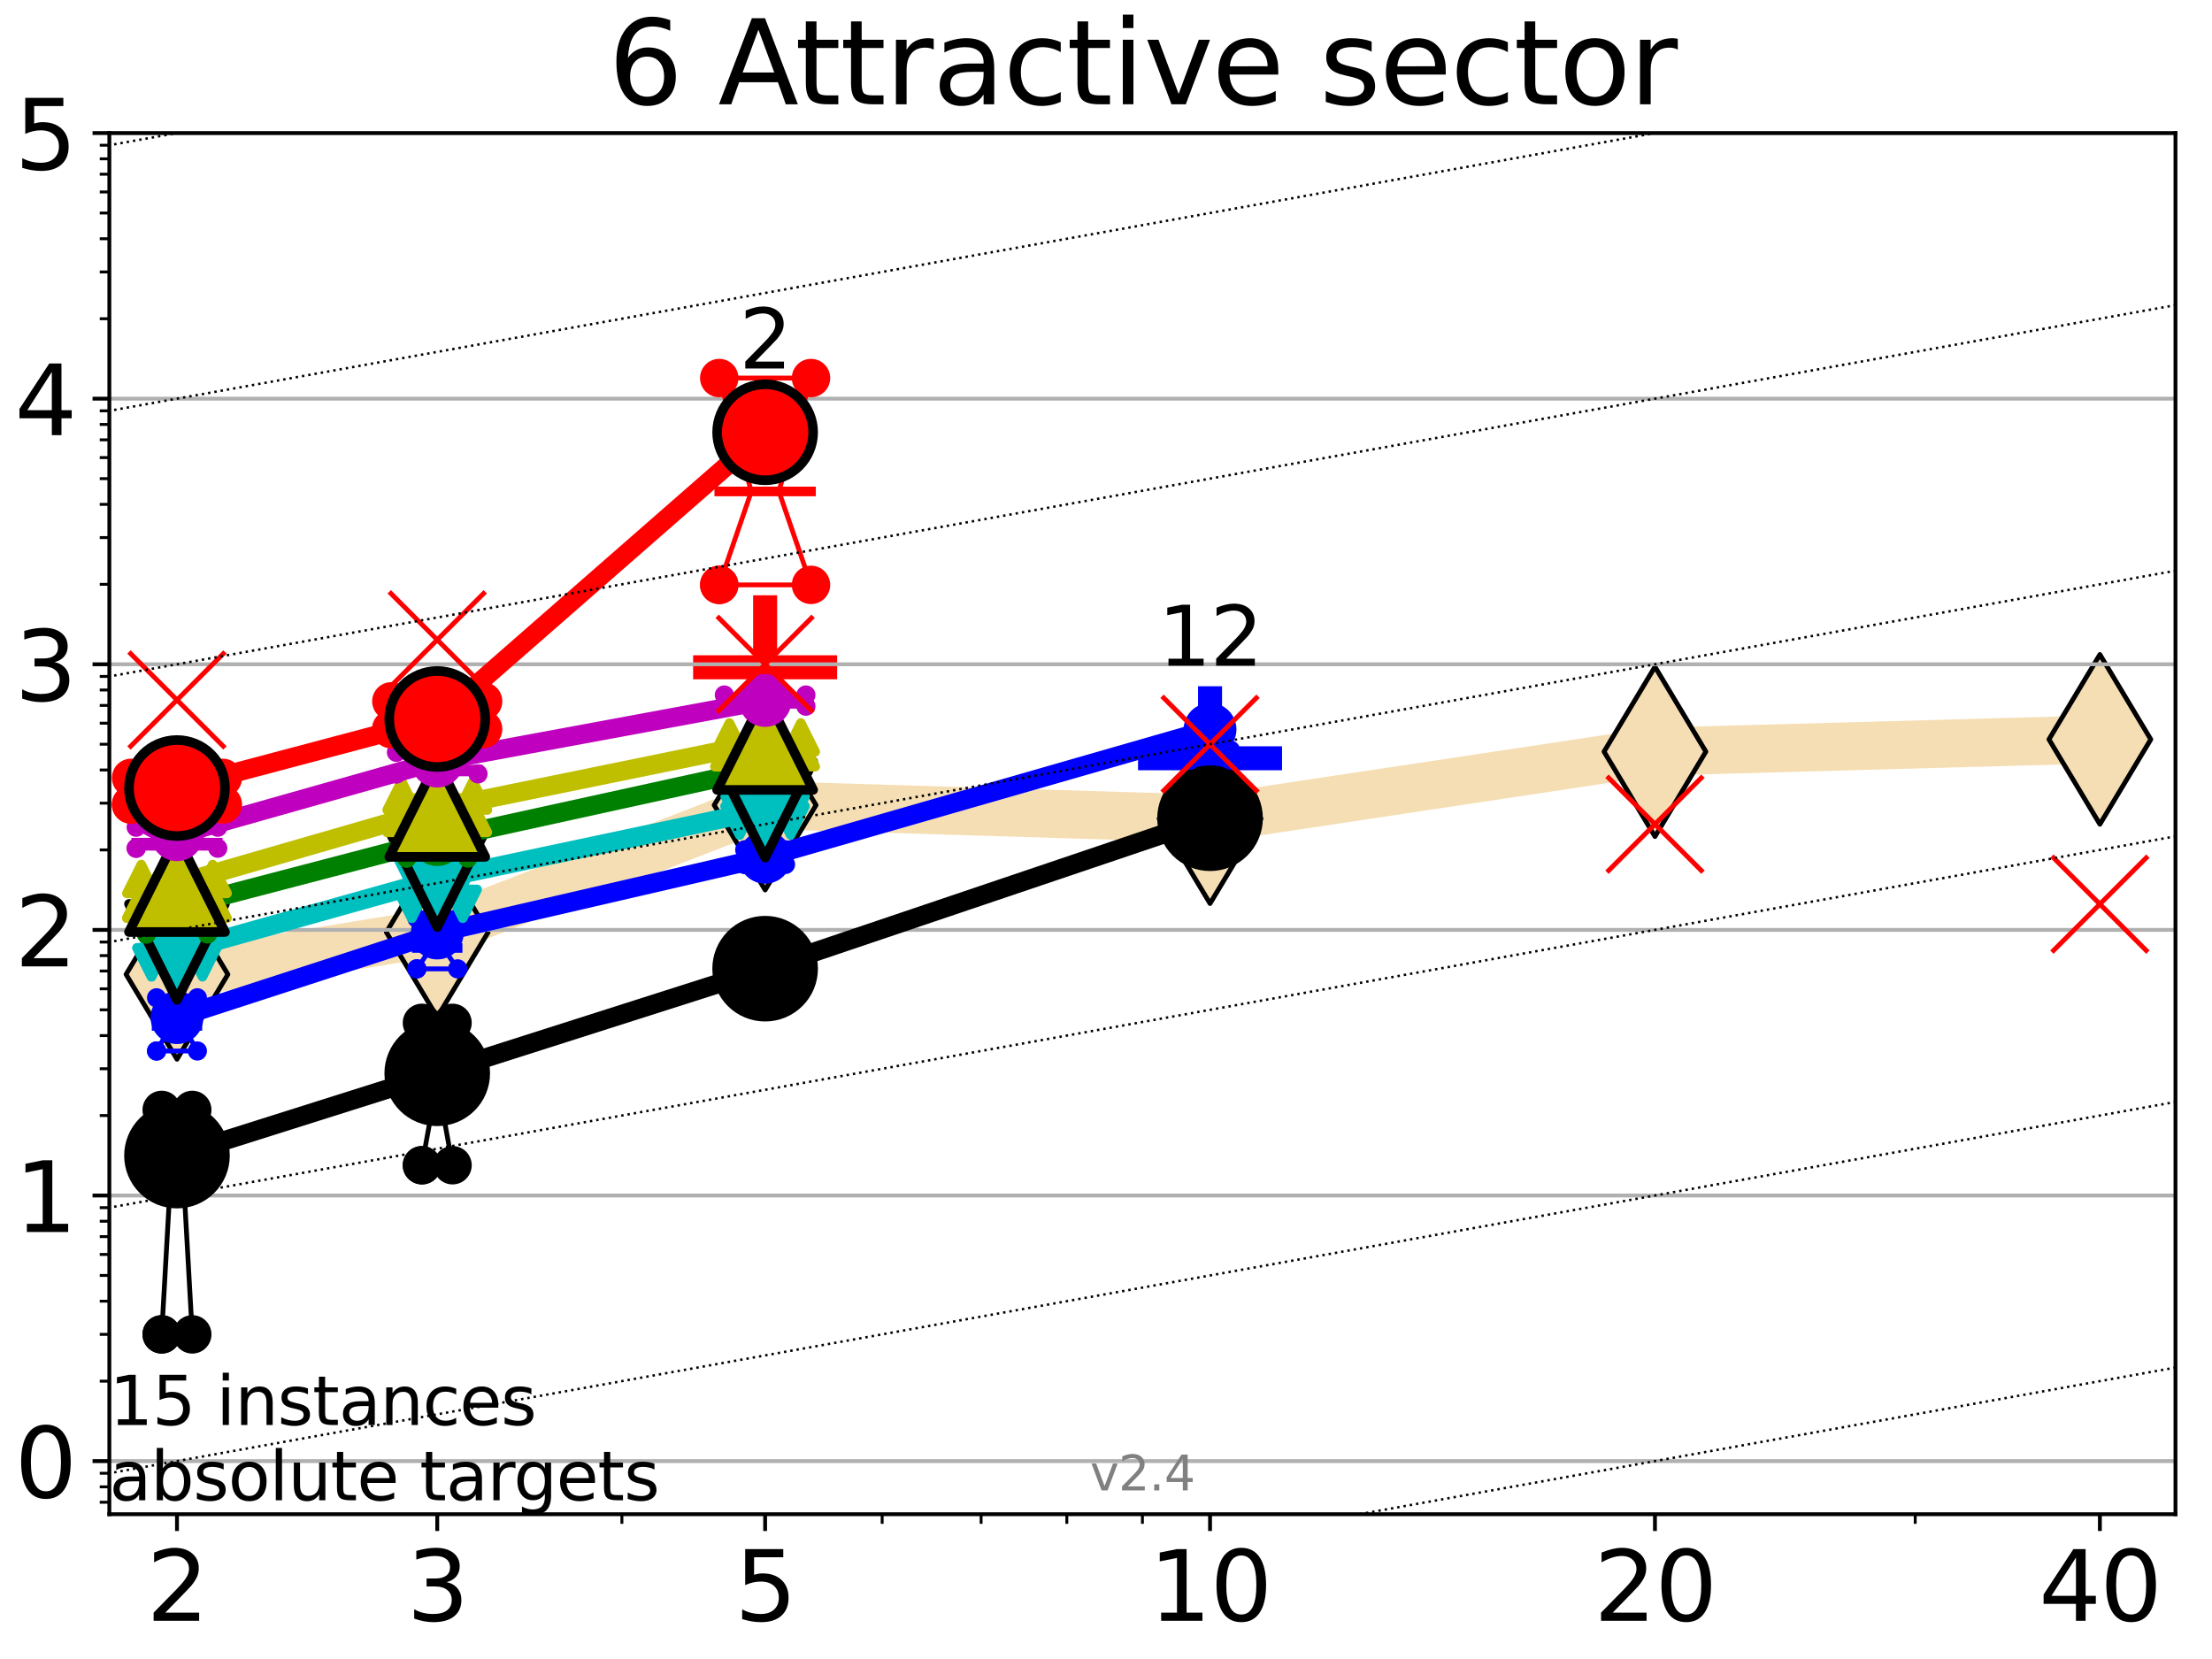 <?xml version="1.0" encoding="utf-8" standalone="no"?>
<!DOCTYPE svg PUBLIC "-//W3C//DTD SVG 1.1//EN"
  "http://www.w3.org/Graphics/SVG/1.1/DTD/svg11.dtd">
<svg height="345.6pt" version="1.1" viewBox="0 0 460.8 345.6" width="460.8pt" xmlns="http://www.w3.org/2000/svg" xmlns:xlink="http://www.w3.org/1999/xlink">
 <defs>
  <style type="text/css">*{stroke-linecap:butt;stroke-linejoin:round;}</style>
 </defs>
 <g id="figure_1">
  <g id="patch_1">
   <path d="M 0 345.6 
L 460.8 345.6 
L 460.8 0 
L 0 0 
z
" style="fill:#ffffff;"/>
  </g>
  <g id="axes_1">
   <g id="patch_2">
    <path d="M 22.78 315.44 
L 453.192 315.44 
L 453.192 27.72 
L 22.78 27.72 
z
" style="fill:#ffffff;"/>
   </g>
   <g id="line2d_1">
    <path clip-path="url(#p8963030e6e)" d="M 36.868 202.98 
L 91.085 194.198 
L 159.39 167.717 
L 252.074 170.54 
L 344.758 156.581 
L 437.443 154.027 
" style="fill:none;stroke:#f5deb3;stroke-linecap:square;stroke-width:10;"/>
    <defs>
     <path d="M 0 17.678 
L 10.607 0 
L 0 -17.678 
L -10.607 0 
z
" id="m5796140a65" style="stroke:#000000;stroke-linejoin:miter;"/>
    </defs>
    <g clip-path="url(#p8963030e6e)">
     <use style="fill:#f5deb3;stroke:#000000;stroke-linejoin:miter;" x="36.868" xlink:href="#m5796140a65" y="202.98"/>
     <use style="fill:#f5deb3;stroke:#000000;stroke-linejoin:miter;" x="91.085" xlink:href="#m5796140a65" y="194.198"/>
     <use style="fill:#f5deb3;stroke:#000000;stroke-linejoin:miter;" x="159.39" xlink:href="#m5796140a65" y="167.717"/>
     <use style="fill:#f5deb3;stroke:#000000;stroke-linejoin:miter;" x="252.074" xlink:href="#m5796140a65" y="170.54"/>
     <use style="fill:#f5deb3;stroke:#000000;stroke-linejoin:miter;" x="344.758" xlink:href="#m5796140a65" y="156.581"/>
     <use style="fill:#f5deb3;stroke:#000000;stroke-linejoin:miter;" x="437.443" xlink:href="#m5796140a65" y="154.027"/>
    </g>
   </g>
   <g id="line2d_2">
    <defs>
     <path d="M -15 0 
L 15 0 
M 0 15 
L 0 -15 
" id="md8f172a605" style="stroke:#0000ff;stroke-width:5;"/>
    </defs>
    <g clip-path="url(#p8963030e6e)">
     <use style="fill:#0000ff;stroke:#0000ff;stroke-width:5;" x="252.074" xlink:href="#md8f172a605" y="157.963"/>
    </g>
   </g>
   <g id="line2d_3">
    <defs>
     <path d="M -15 0 
L 15 0 
M 0 15 
L 0 -15 
" id="md4f34d1958" style="stroke:#ff0000;stroke-width:5;"/>
    </defs>
    <g clip-path="url(#p8963030e6e)">
     <use style="fill:#ff0000;stroke:#ff0000;stroke-width:5;" x="159.39" xlink:href="#md4f34d1958" y="139.01"/>
    </g>
   </g>
   <g id="matplotlib.axis_1">
    <g id="xtick_1">
     <g id="line2d_4">
      <defs>
       <path d="M 0 0 
L 0 3.5 
" id="mcb9c0b10c4" style="stroke:#000000;stroke-width:0.8;"/>
      </defs>
      <g>
       <use style="stroke:#000000;stroke-width:0.8;" x="36.868" xlink:href="#mcb9c0b10c4" y="315.44"/>
      </g>
     </g>
     <g id="text_1">
      <!-- 2 -->
      <g transform="translate(30.506 337.637)scale(0.2 -0.2)">
       <defs>
        <path d="M 1228 531 
L 3431 531 
L 3431 0 
L 469 0 
L 469 531 
Q 828 903 1448 1529 
Q 2069 2156 2228 2338 
Q 2531 2678 2651 2914 
Q 2772 3150 2772 3378 
Q 2772 3750 2511 3984 
Q 2250 4219 1831 4219 
Q 1534 4219 1204 4116 
Q 875 4013 500 3803 
L 500 4441 
Q 881 4594 1212 4672 
Q 1544 4750 1819 4750 
Q 2544 4750 2975 4387 
Q 3406 4025 3406 3419 
Q 3406 3131 3298 2873 
Q 3191 2616 2906 2266 
Q 2828 2175 2409 1742 
Q 1991 1309 1228 531 
z
" id="DejaVuSans-32" transform="scale(0.016)"/>
       </defs>
       <use xlink:href="#DejaVuSans-32"/>
      </g>
     </g>
    </g>
    <g id="xtick_2">
     <g id="line2d_5">
      <g>
       <use style="stroke:#000000;stroke-width:0.8;" x="91.085" xlink:href="#mcb9c0b10c4" y="315.44"/>
      </g>
     </g>
     <g id="text_2">
      <!-- 3 -->
      <g transform="translate(84.723 337.637)scale(0.2 -0.2)">
       <defs>
        <path d="M 2597 2516 
Q 3050 2419 3304 2112 
Q 3559 1806 3559 1356 
Q 3559 666 3084 287 
Q 2609 -91 1734 -91 
Q 1441 -91 1130 -33 
Q 819 25 488 141 
L 488 750 
Q 750 597 1062 519 
Q 1375 441 1716 441 
Q 2309 441 2620 675 
Q 2931 909 2931 1356 
Q 2931 1769 2642 2001 
Q 2353 2234 1838 2234 
L 1294 2234 
L 1294 2753 
L 1863 2753 
Q 2328 2753 2575 2939 
Q 2822 3125 2822 3475 
Q 2822 3834 2567 4026 
Q 2313 4219 1838 4219 
Q 1578 4219 1281 4162 
Q 984 4106 628 3988 
L 628 4550 
Q 988 4650 1302 4700 
Q 1616 4750 1894 4750 
Q 2613 4750 3031 4423 
Q 3450 4097 3450 3541 
Q 3450 3153 3228 2886 
Q 3006 2619 2597 2516 
z
" id="DejaVuSans-33" transform="scale(0.016)"/>
       </defs>
       <use xlink:href="#DejaVuSans-33"/>
      </g>
     </g>
    </g>
    <g id="xtick_3">
     <g id="line2d_6">
      <g>
       <use style="stroke:#000000;stroke-width:0.8;" x="159.39" xlink:href="#mcb9c0b10c4" y="315.44"/>
      </g>
     </g>
     <g id="text_3">
      <!-- 5 -->
      <g transform="translate(153.028 337.637)scale(0.2 -0.2)">
       <defs>
        <path d="M 691 4666 
L 3169 4666 
L 3169 4134 
L 1269 4134 
L 1269 2991 
Q 1406 3038 1543 3061 
Q 1681 3084 1819 3084 
Q 2600 3084 3056 2656 
Q 3513 2228 3513 1497 
Q 3513 744 3044 326 
Q 2575 -91 1722 -91 
Q 1428 -91 1123 -41 
Q 819 9 494 109 
L 494 744 
Q 775 591 1075 516 
Q 1375 441 1709 441 
Q 2250 441 2565 725 
Q 2881 1009 2881 1497 
Q 2881 1984 2565 2268 
Q 2250 2553 1709 2553 
Q 1456 2553 1204 2497 
Q 953 2441 691 2322 
L 691 4666 
z
" id="DejaVuSans-35" transform="scale(0.016)"/>
       </defs>
       <use xlink:href="#DejaVuSans-35"/>
      </g>
     </g>
    </g>
    <g id="xtick_4">
     <g id="line2d_7">
      <g>
       <use style="stroke:#000000;stroke-width:0.8;" x="252.074" xlink:href="#mcb9c0b10c4" y="315.44"/>
      </g>
     </g>
     <g id="text_4">
      <!-- 10 -->
      <g transform="translate(239.349 337.637)scale(0.2 -0.2)">
       <defs>
        <path d="M 794 531 
L 1825 531 
L 1825 4091 
L 703 3866 
L 703 4441 
L 1819 4666 
L 2450 4666 
L 2450 531 
L 3481 531 
L 3481 0 
L 794 0 
L 794 531 
z
" id="DejaVuSans-31" transform="scale(0.016)"/>
        <path d="M 2034 4250 
Q 1547 4250 1301 3770 
Q 1056 3291 1056 2328 
Q 1056 1369 1301 889 
Q 1547 409 2034 409 
Q 2525 409 2770 889 
Q 3016 1369 3016 2328 
Q 3016 3291 2770 3770 
Q 2525 4250 2034 4250 
z
M 2034 4750 
Q 2819 4750 3233 4129 
Q 3647 3509 3647 2328 
Q 3647 1150 3233 529 
Q 2819 -91 2034 -91 
Q 1250 -91 836 529 
Q 422 1150 422 2328 
Q 422 3509 836 4129 
Q 1250 4750 2034 4750 
z
" id="DejaVuSans-30" transform="scale(0.016)"/>
       </defs>
       <use xlink:href="#DejaVuSans-31"/>
       <use x="63.623" xlink:href="#DejaVuSans-30"/>
      </g>
     </g>
    </g>
    <g id="xtick_5">
     <g id="line2d_8">
      <g>
       <use style="stroke:#000000;stroke-width:0.8;" x="344.758" xlink:href="#mcb9c0b10c4" y="315.44"/>
      </g>
     </g>
     <g id="text_5">
      <!-- 20 -->
      <g transform="translate(332.033 337.637)scale(0.2 -0.2)">
       <use xlink:href="#DejaVuSans-32"/>
       <use x="63.623" xlink:href="#DejaVuSans-30"/>
      </g>
     </g>
    </g>
    <g id="xtick_6">
     <g id="line2d_9">
      <g>
       <use style="stroke:#000000;stroke-width:0.8;" x="437.443" xlink:href="#mcb9c0b10c4" y="315.44"/>
      </g>
     </g>
     <g id="text_6">
      <!-- 40 -->
      <g transform="translate(424.718 337.637)scale(0.2 -0.2)">
       <defs>
        <path d="M 2419 4116 
L 825 1625 
L 2419 1625 
L 2419 4116 
z
M 2253 4666 
L 3047 4666 
L 3047 1625 
L 3713 1625 
L 3713 1100 
L 3047 1100 
L 3047 0 
L 2419 0 
L 2419 1100 
L 313 1100 
L 313 1709 
L 2253 4666 
z
" id="DejaVuSans-34" transform="scale(0.016)"/>
       </defs>
       <use xlink:href="#DejaVuSans-34"/>
       <use x="63.623" xlink:href="#DejaVuSans-30"/>
      </g>
     </g>
    </g>
    <g id="xtick_7">
     <g id="line2d_10">
      <defs>
       <path d="M 0 0 
L 0 2 
" id="m1da6f6b634" style="stroke:#000000;stroke-width:0.6;"/>
      </defs>
      <g>
       <use style="stroke:#000000;stroke-width:0.6;" x="129.552" xlink:href="#m1da6f6b634" y="315.44"/>
      </g>
     </g>
    </g>
    <g id="xtick_8">
     <g id="line2d_11">
      <g>
       <use style="stroke:#000000;stroke-width:0.6;" x="183.769" xlink:href="#m1da6f6b634" y="315.44"/>
      </g>
     </g>
    </g>
    <g id="xtick_9">
     <g id="line2d_12">
      <g>
       <use style="stroke:#000000;stroke-width:0.6;" x="204.381" xlink:href="#m1da6f6b634" y="315.44"/>
      </g>
     </g>
    </g>
    <g id="xtick_10">
     <g id="line2d_13">
      <g>
       <use style="stroke:#000000;stroke-width:0.6;" x="222.237" xlink:href="#m1da6f6b634" y="315.44"/>
      </g>
     </g>
    </g>
    <g id="xtick_11">
     <g id="line2d_14">
      <g>
       <use style="stroke:#000000;stroke-width:0.6;" x="237.986" xlink:href="#m1da6f6b634" y="315.44"/>
      </g>
     </g>
    </g>
    <g id="xtick_12">
     <g id="line2d_15">
      <g>
       <use style="stroke:#000000;stroke-width:0.6;" x="398.975" xlink:href="#m1da6f6b634" y="315.44"/>
      </g>
     </g>
    </g>
   </g>
   <g id="matplotlib.axis_2">
    <g id="ytick_1">
     <g id="line2d_16">
      <path clip-path="url(#p8963030e6e)" d="M 22.78 304.374 
L 453.192 304.374 
" style="fill:none;stroke:#b0b0b0;stroke-linecap:square;stroke-width:0.8;"/>
     </g>
     <g id="line2d_17">
      <defs>
       <path d="M 0 0 
L -3.5 0 
" id="mc40a4d9104" style="stroke:#000000;stroke-width:0.8;"/>
      </defs>
      <g>
       <use style="stroke:#000000;stroke-width:0.8;" x="22.78" xlink:href="#mc40a4d9104" y="304.374"/>
      </g>
     </g>
     <g id="text_7">
      <!-- 0 -->
      <g transform="translate(3.055 311.972)scale(0.2 -0.2)">
       <use xlink:href="#DejaVuSans-30"/>
      </g>
     </g>
    </g>
    <g id="ytick_2">
     <g id="line2d_18">
      <path clip-path="url(#p8963030e6e)" d="M 22.78 249.043 
L 453.192 249.043 
" style="fill:none;stroke:#b0b0b0;stroke-linecap:square;stroke-width:0.8;"/>
     </g>
     <g id="line2d_19">
      <g>
       <use style="stroke:#000000;stroke-width:0.8;" x="22.78" xlink:href="#mc40a4d9104" y="249.043"/>
      </g>
     </g>
     <g id="text_8">
      <!-- 1 -->
      <g transform="translate(3.055 256.642)scale(0.2 -0.2)">
       <use xlink:href="#DejaVuSans-31"/>
      </g>
     </g>
    </g>
    <g id="ytick_3">
     <g id="line2d_20">
      <path clip-path="url(#p8963030e6e)" d="M 22.78 193.712 
L 453.192 193.712 
" style="fill:none;stroke:#b0b0b0;stroke-linecap:square;stroke-width:0.8;"/>
     </g>
     <g id="line2d_21">
      <g>
       <use style="stroke:#000000;stroke-width:0.8;" x="22.78" xlink:href="#mc40a4d9104" y="193.712"/>
      </g>
     </g>
     <g id="text_9">
      <!-- 2 -->
      <g transform="translate(3.055 201.311)scale(0.2 -0.2)">
       <use xlink:href="#DejaVuSans-32"/>
      </g>
     </g>
    </g>
    <g id="ytick_4">
     <g id="line2d_22">
      <path clip-path="url(#p8963030e6e)" d="M 22.78 138.382 
L 453.192 138.382 
" style="fill:none;stroke:#b0b0b0;stroke-linecap:square;stroke-width:0.8;"/>
     </g>
     <g id="line2d_23">
      <g>
       <use style="stroke:#000000;stroke-width:0.8;" x="22.78" xlink:href="#mc40a4d9104" y="138.382"/>
      </g>
     </g>
     <g id="text_10">
      <!-- 3 -->
      <g transform="translate(3.055 145.98)scale(0.2 -0.2)">
       <use xlink:href="#DejaVuSans-33"/>
      </g>
     </g>
    </g>
    <g id="ytick_5">
     <g id="line2d_24">
      <path clip-path="url(#p8963030e6e)" d="M 22.78 83.051 
L 453.192 83.051 
" style="fill:none;stroke:#b0b0b0;stroke-linecap:square;stroke-width:0.8;"/>
     </g>
     <g id="line2d_25">
      <g>
       <use style="stroke:#000000;stroke-width:0.8;" x="22.78" xlink:href="#mc40a4d9104" y="83.051"/>
      </g>
     </g>
     <g id="text_11">
      <!-- 4 -->
      <g transform="translate(3.055 90.649)scale(0.2 -0.2)">
       <use xlink:href="#DejaVuSans-34"/>
      </g>
     </g>
    </g>
    <g id="ytick_6">
     <g id="line2d_26">
      <path clip-path="url(#p8963030e6e)" d="M 22.78 27.72 
L 453.192 27.72 
" style="fill:none;stroke:#b0b0b0;stroke-linecap:square;stroke-width:0.8;"/>
     </g>
     <g id="line2d_27">
      <g>
       <use style="stroke:#000000;stroke-width:0.8;" x="22.78" xlink:href="#mc40a4d9104" y="27.72"/>
      </g>
     </g>
     <g id="text_12">
      <!-- 5 -->
      <g transform="translate(3.055 35.318)scale(0.2 -0.2)">
       <use xlink:href="#DejaVuSans-35"/>
      </g>
     </g>
    </g>
    <g id="ytick_7">
     <g id="line2d_28">
      <defs>
       <path d="M 0 0 
L -2 0 
" id="m6e2ff91835" style="stroke:#000000;stroke-width:0.6;"/>
      </defs>
      <g>
       <use style="stroke:#000000;stroke-width:0.6;" x="22.78" xlink:href="#m6e2ff91835" y="312.945"/>
      </g>
     </g>
    </g>
    <g id="ytick_8">
     <g id="line2d_29">
      <g>
       <use style="stroke:#000000;stroke-width:0.6;" x="22.78" xlink:href="#m6e2ff91835" y="309.736"/>
      </g>
     </g>
    </g>
    <g id="ytick_9">
     <g id="line2d_30">
      <g>
       <use style="stroke:#000000;stroke-width:0.6;" x="22.78" xlink:href="#m6e2ff91835" y="306.906"/>
      </g>
     </g>
    </g>
    <g id="ytick_10">
     <g id="line2d_31">
      <g>
       <use style="stroke:#000000;stroke-width:0.6;" x="22.78" xlink:href="#m6e2ff91835" y="287.718"/>
      </g>
     </g>
    </g>
    <g id="ytick_11">
     <g id="line2d_32">
      <g>
       <use style="stroke:#000000;stroke-width:0.6;" x="22.78" xlink:href="#m6e2ff91835" y="277.974"/>
      </g>
     </g>
    </g>
    <g id="ytick_12">
     <g id="line2d_33">
      <g>
       <use style="stroke:#000000;stroke-width:0.6;" x="22.78" xlink:href="#m6e2ff91835" y="271.061"/>
      </g>
     </g>
    </g>
    <g id="ytick_13">
     <g id="line2d_34">
      <g>
       <use style="stroke:#000000;stroke-width:0.6;" x="22.78" xlink:href="#m6e2ff91835" y="265.699"/>
      </g>
     </g>
    </g>
    <g id="ytick_14">
     <g id="line2d_35">
      <g>
       <use style="stroke:#000000;stroke-width:0.6;" x="22.78" xlink:href="#m6e2ff91835" y="261.318"/>
      </g>
     </g>
    </g>
    <g id="ytick_15">
     <g id="line2d_36">
      <g>
       <use style="stroke:#000000;stroke-width:0.6;" x="22.78" xlink:href="#m6e2ff91835" y="257.614"/>
      </g>
     </g>
    </g>
    <g id="ytick_16">
     <g id="line2d_37">
      <g>
       <use style="stroke:#000000;stroke-width:0.6;" x="22.78" xlink:href="#m6e2ff91835" y="254.405"/>
      </g>
     </g>
    </g>
    <g id="ytick_17">
     <g id="line2d_38">
      <g>
       <use style="stroke:#000000;stroke-width:0.6;" x="22.78" xlink:href="#m6e2ff91835" y="251.575"/>
      </g>
     </g>
    </g>
    <g id="ytick_18">
     <g id="line2d_39">
      <g>
       <use style="stroke:#000000;stroke-width:0.6;" x="22.78" xlink:href="#m6e2ff91835" y="232.387"/>
      </g>
     </g>
    </g>
    <g id="ytick_19">
     <g id="line2d_40">
      <g>
       <use style="stroke:#000000;stroke-width:0.6;" x="22.78" xlink:href="#m6e2ff91835" y="222.644"/>
      </g>
     </g>
    </g>
    <g id="ytick_20">
     <g id="line2d_41">
      <g>
       <use style="stroke:#000000;stroke-width:0.6;" x="22.78" xlink:href="#m6e2ff91835" y="215.731"/>
      </g>
     </g>
    </g>
    <g id="ytick_21">
     <g id="line2d_42">
      <g>
       <use style="stroke:#000000;stroke-width:0.6;" x="22.78" xlink:href="#m6e2ff91835" y="210.369"/>
      </g>
     </g>
    </g>
    <g id="ytick_22">
     <g id="line2d_43">
      <g>
       <use style="stroke:#000000;stroke-width:0.6;" x="22.78" xlink:href="#m6e2ff91835" y="205.987"/>
      </g>
     </g>
    </g>
    <g id="ytick_23">
     <g id="line2d_44">
      <g>
       <use style="stroke:#000000;stroke-width:0.6;" x="22.78" xlink:href="#m6e2ff91835" y="202.283"/>
      </g>
     </g>
    </g>
    <g id="ytick_24">
     <g id="line2d_45">
      <g>
       <use style="stroke:#000000;stroke-width:0.6;" x="22.78" xlink:href="#m6e2ff91835" y="199.074"/>
      </g>
     </g>
    </g>
    <g id="ytick_25">
     <g id="line2d_46">
      <g>
       <use style="stroke:#000000;stroke-width:0.6;" x="22.78" xlink:href="#m6e2ff91835" y="196.244"/>
      </g>
     </g>
    </g>
    <g id="ytick_26">
     <g id="line2d_47">
      <g>
       <use style="stroke:#000000;stroke-width:0.6;" x="22.78" xlink:href="#m6e2ff91835" y="177.056"/>
      </g>
     </g>
    </g>
    <g id="ytick_27">
     <g id="line2d_48">
      <g>
       <use style="stroke:#000000;stroke-width:0.6;" x="22.78" xlink:href="#m6e2ff91835" y="167.313"/>
      </g>
     </g>
    </g>
    <g id="ytick_28">
     <g id="line2d_49">
      <g>
       <use style="stroke:#000000;stroke-width:0.6;" x="22.78" xlink:href="#m6e2ff91835" y="160.4"/>
      </g>
     </g>
    </g>
    <g id="ytick_29">
     <g id="line2d_50">
      <g>
       <use style="stroke:#000000;stroke-width:0.6;" x="22.78" xlink:href="#m6e2ff91835" y="155.038"/>
      </g>
     </g>
    </g>
    <g id="ytick_30">
     <g id="line2d_51">
      <g>
       <use style="stroke:#000000;stroke-width:0.6;" x="22.78" xlink:href="#m6e2ff91835" y="150.657"/>
      </g>
     </g>
    </g>
    <g id="ytick_31">
     <g id="line2d_52">
      <g>
       <use style="stroke:#000000;stroke-width:0.6;" x="22.78" xlink:href="#m6e2ff91835" y="146.952"/>
      </g>
     </g>
    </g>
    <g id="ytick_32">
     <g id="line2d_53">
      <g>
       <use style="stroke:#000000;stroke-width:0.6;" x="22.78" xlink:href="#m6e2ff91835" y="143.744"/>
      </g>
     </g>
    </g>
    <g id="ytick_33">
     <g id="line2d_54">
      <g>
       <use style="stroke:#000000;stroke-width:0.6;" x="22.78" xlink:href="#m6e2ff91835" y="140.913"/>
      </g>
     </g>
    </g>
    <g id="ytick_34">
     <g id="line2d_55">
      <g>
       <use style="stroke:#000000;stroke-width:0.6;" x="22.78" xlink:href="#m6e2ff91835" y="121.725"/>
      </g>
     </g>
    </g>
    <g id="ytick_35">
     <g id="line2d_56">
      <g>
       <use style="stroke:#000000;stroke-width:0.6;" x="22.78" xlink:href="#m6e2ff91835" y="111.982"/>
      </g>
     </g>
    </g>
    <g id="ytick_36">
     <g id="line2d_57">
      <g>
       <use style="stroke:#000000;stroke-width:0.6;" x="22.78" xlink:href="#m6e2ff91835" y="105.069"/>
      </g>
     </g>
    </g>
    <g id="ytick_37">
     <g id="line2d_58">
      <g>
       <use style="stroke:#000000;stroke-width:0.6;" x="22.78" xlink:href="#m6e2ff91835" y="99.707"/>
      </g>
     </g>
    </g>
    <g id="ytick_38">
     <g id="line2d_59">
      <g>
       <use style="stroke:#000000;stroke-width:0.6;" x="22.78" xlink:href="#m6e2ff91835" y="95.326"/>
      </g>
     </g>
    </g>
    <g id="ytick_39">
     <g id="line2d_60">
      <g>
       <use style="stroke:#000000;stroke-width:0.6;" x="22.78" xlink:href="#m6e2ff91835" y="91.622"/>
      </g>
     </g>
    </g>
    <g id="ytick_40">
     <g id="line2d_61">
      <g>
       <use style="stroke:#000000;stroke-width:0.6;" x="22.78" xlink:href="#m6e2ff91835" y="88.413"/>
      </g>
     </g>
    </g>
    <g id="ytick_41">
     <g id="line2d_62">
      <g>
       <use style="stroke:#000000;stroke-width:0.6;" x="22.78" xlink:href="#m6e2ff91835" y="85.583"/>
      </g>
     </g>
    </g>
    <g id="ytick_42">
     <g id="line2d_63">
      <g>
       <use style="stroke:#000000;stroke-width:0.6;" x="22.78" xlink:href="#m6e2ff91835" y="66.395"/>
      </g>
     </g>
    </g>
    <g id="ytick_43">
     <g id="line2d_64">
      <g>
       <use style="stroke:#000000;stroke-width:0.6;" x="22.78" xlink:href="#m6e2ff91835" y="56.651"/>
      </g>
     </g>
    </g>
    <g id="ytick_44">
     <g id="line2d_65">
      <g>
       <use style="stroke:#000000;stroke-width:0.6;" x="22.78" xlink:href="#m6e2ff91835" y="49.738"/>
      </g>
     </g>
    </g>
    <g id="ytick_45">
     <g id="line2d_66">
      <g>
       <use style="stroke:#000000;stroke-width:0.6;" x="22.78" xlink:href="#m6e2ff91835" y="44.376"/>
      </g>
     </g>
    </g>
    <g id="ytick_46">
     <g id="line2d_67">
      <g>
       <use style="stroke:#000000;stroke-width:0.6;" x="22.78" xlink:href="#m6e2ff91835" y="39.995"/>
      </g>
     </g>
    </g>
    <g id="ytick_47">
     <g id="line2d_68">
      <g>
       <use style="stroke:#000000;stroke-width:0.6;" x="22.78" xlink:href="#m6e2ff91835" y="36.291"/>
      </g>
     </g>
    </g>
    <g id="ytick_48">
     <g id="line2d_69">
      <g>
       <use style="stroke:#000000;stroke-width:0.6;" x="22.78" xlink:href="#m6e2ff91835" y="33.082"/>
      </g>
     </g>
    </g>
    <g id="ytick_49">
     <g id="line2d_70">
      <g>
       <use style="stroke:#000000;stroke-width:0.6;" x="22.78" xlink:href="#m6e2ff91835" y="30.252"/>
      </g>
     </g>
    </g>
   </g>
   <g id="line2d_71">
    <path clip-path="url(#p8963030e6e)" d="M 33.682 277.974 
L 35.912 238.512 
L 33.682 231.214 
L 40.054 231.214 
L 37.824 238.512 
L 40.054 277.974 
L 33.682 277.974 
" style="fill:none;stroke:#000000;stroke-linecap:square;"/>
   </g>
   <g id="line2d_72">
    <path clip-path="url(#p8963030e6e)" d="M 33.682 277.974 
L 40.054 277.974 
L 40.054 231.214 
L 33.682 231.214 
L 33.682 277.974 
" style="fill:none;"/>
    <defs>
     <path d="M 0 3 
C 0.796 3 1.559 2.684 2.121 2.121 
C 2.684 1.559 3 0.796 3 0 
C 3 -0.796 2.684 -1.559 2.121 -2.121 
C 1.559 -2.684 0.796 -3 0 -3 
C -0.796 -3 -1.559 -2.684 -2.121 -2.121 
C -2.684 -1.559 -3 -0.796 -3 0 
C -3 0.796 -2.684 1.559 -2.121 2.121 
C -1.559 2.684 -0.796 3 0 3 
z
" id="m8aa41be87e" style="stroke:#000000;stroke-width:2;"/>
    </defs>
    <g clip-path="url(#p8963030e6e)">
     <use style="stroke:#000000;stroke-width:2;" x="33.682" xlink:href="#m8aa41be87e" y="277.974"/>
     <use style="stroke:#000000;stroke-width:2;" x="40.054" xlink:href="#m8aa41be87e" y="277.974"/>
     <use style="stroke:#000000;stroke-width:2;" x="40.054" xlink:href="#m8aa41be87e" y="231.214"/>
     <use style="stroke:#000000;stroke-width:2;" x="33.682" xlink:href="#m8aa41be87e" y="231.214"/>
     <use style="stroke:#000000;stroke-width:2;" x="33.682" xlink:href="#m8aa41be87e" y="277.974"/>
    </g>
   </g>
   <g id="line2d_73">
    <path clip-path="url(#p8963030e6e)" d="M 33.682 238.512 
L 40.054 238.512 
" style="fill:none;stroke:#000000;stroke-linecap:square;stroke-width:2;"/>
   </g>
   <g id="line2d_74">
    <path clip-path="url(#p8963030e6e)" d="M 87.899 242.739 
L 90.129 230.463 
L 87.899 213.079 
L 94.271 213.079 
L 92.041 230.463 
L 94.271 242.739 
L 87.899 242.739 
" style="fill:none;stroke:#000000;stroke-linecap:square;"/>
   </g>
   <g id="line2d_75">
    <path clip-path="url(#p8963030e6e)" d="M 87.899 242.739 
L 94.271 242.739 
L 94.271 213.079 
L 87.899 213.079 
L 87.899 242.739 
" style="fill:none;"/>
    <g clip-path="url(#p8963030e6e)">
     <use style="stroke:#000000;stroke-width:2;" x="87.899" xlink:href="#m8aa41be87e" y="242.739"/>
     <use style="stroke:#000000;stroke-width:2;" x="94.271" xlink:href="#m8aa41be87e" y="242.739"/>
     <use style="stroke:#000000;stroke-width:2;" x="94.271" xlink:href="#m8aa41be87e" y="213.079"/>
     <use style="stroke:#000000;stroke-width:2;" x="87.899" xlink:href="#m8aa41be87e" y="213.079"/>
     <use style="stroke:#000000;stroke-width:2;" x="87.899" xlink:href="#m8aa41be87e" y="242.739"/>
    </g>
   </g>
   <g id="line2d_76">
    <path clip-path="url(#p8963030e6e)" d="M 87.899 230.463 
L 94.271 230.463 
" style="fill:none;stroke:#000000;stroke-linecap:square;stroke-width:2;"/>
   </g>
   <g id="line2d_77">
    <path clip-path="url(#p8963030e6e)" d="M 156.204 205.828 
L 158.434 202.839 
L 156.204 198.481 
L 162.576 198.481 
L 160.346 202.839 
L 162.576 205.828 
L 156.204 205.828 
" style="fill:none;stroke:#000000;stroke-linecap:square;"/>
   </g>
   <g id="line2d_78">
    <path clip-path="url(#p8963030e6e)" d="M 156.204 205.828 
L 162.576 205.828 
L 162.576 198.481 
L 156.204 198.481 
L 156.204 205.828 
" style="fill:none;"/>
    <g clip-path="url(#p8963030e6e)">
     <use style="stroke:#000000;stroke-width:2;" x="156.204" xlink:href="#m8aa41be87e" y="205.828"/>
     <use style="stroke:#000000;stroke-width:2;" x="162.576" xlink:href="#m8aa41be87e" y="205.828"/>
     <use style="stroke:#000000;stroke-width:2;" x="162.576" xlink:href="#m8aa41be87e" y="198.481"/>
     <use style="stroke:#000000;stroke-width:2;" x="156.204" xlink:href="#m8aa41be87e" y="198.481"/>
     <use style="stroke:#000000;stroke-width:2;" x="156.204" xlink:href="#m8aa41be87e" y="205.828"/>
    </g>
   </g>
   <g id="line2d_79">
    <path clip-path="url(#p8963030e6e)" d="M 156.204 202.839 
L 162.576 202.839 
" style="fill:none;stroke:#000000;stroke-linecap:square;stroke-width:2;"/>
   </g>
   <g id="line2d_80">
    <path clip-path="url(#p8963030e6e)" d="M 248.888 172.635 
L 251.118 170.244 
L 248.888 168.537 
L 255.26 168.537 
L 253.03 170.244 
L 255.26 172.635 
L 248.888 172.635 
" style="fill:none;stroke:#000000;stroke-linecap:square;"/>
   </g>
   <g id="line2d_81">
    <path clip-path="url(#p8963030e6e)" d="M 248.888 172.635 
L 255.26 172.635 
L 255.26 168.537 
L 248.888 168.537 
L 248.888 172.635 
" style="fill:none;"/>
    <g clip-path="url(#p8963030e6e)">
     <use style="stroke:#000000;stroke-width:2;" x="248.888" xlink:href="#m8aa41be87e" y="172.635"/>
     <use style="stroke:#000000;stroke-width:2;" x="255.26" xlink:href="#m8aa41be87e" y="172.635"/>
     <use style="stroke:#000000;stroke-width:2;" x="255.26" xlink:href="#m8aa41be87e" y="168.537"/>
     <use style="stroke:#000000;stroke-width:2;" x="248.888" xlink:href="#m8aa41be87e" y="168.537"/>
     <use style="stroke:#000000;stroke-width:2;" x="248.888" xlink:href="#m8aa41be87e" y="172.635"/>
    </g>
   </g>
   <g id="line2d_82">
    <path clip-path="url(#p8963030e6e)" d="M 248.888 170.244 
L 255.26 170.244 
" style="fill:none;stroke:#000000;stroke-linecap:square;stroke-width:2;"/>
   </g>
   <g id="line2d_83">
    <path clip-path="url(#p8963030e6e)" d="M 36.868 240.73 
L 91.085 223.587 
" style="fill:none;stroke:#000000;stroke-linecap:square;stroke-width:4;"/>
   </g>
   <g id="line2d_84">
    <path clip-path="url(#p8963030e6e)" d="M 91.085 223.587 
L 159.39 201.794 
" style="fill:none;stroke:#000000;stroke-linecap:square;stroke-width:4;"/>
   </g>
   <g id="line2d_85">
    <path clip-path="url(#p8963030e6e)" d="M 159.39 201.794 
L 252.074 170.452 
" style="fill:none;stroke:#000000;stroke-linecap:square;stroke-width:4;"/>
   </g>
   <g id="line2d_86">
    <path clip-path="url(#p8963030e6e)" d="M 36.868 240.73 
L 91.085 223.587 
L 159.39 201.794 
L 252.074 170.452 
" style="fill:none;"/>
    <defs>
     <path d="M 0 10 
C 2.652 10 5.196 8.946 7.071 7.071 
C 8.946 5.196 10 2.652 10 0 
C 10 -2.652 8.946 -5.196 7.071 -7.071 
C 5.196 -8.946 2.652 -10 0 -10 
C -2.652 -10 -5.196 -8.946 -7.071 -7.071 
C -8.946 -5.196 -10 -2.652 -10 0 
C -10 2.652 -8.946 5.196 -7.071 7.071 
C -5.196 8.946 -2.652 10 0 10 
z
" id="m4b04581144" style="stroke:#000000;stroke-width:2;"/>
    </defs>
    <g clip-path="url(#p8963030e6e)">
     <use style="stroke:#000000;stroke-width:2;" x="36.868" xlink:href="#m4b04581144" y="240.73"/>
     <use style="stroke:#000000;stroke-width:2;" x="91.085" xlink:href="#m4b04581144" y="223.587"/>
     <use style="stroke:#000000;stroke-width:2;" x="159.39" xlink:href="#m4b04581144" y="201.794"/>
     <use style="stroke:#000000;stroke-width:2;" x="252.074" xlink:href="#m4b04581144" y="170.452"/>
    </g>
   </g>
   <g id="line2d_87">
    <path clip-path="url(#p8963030e6e)" d="M 32.62 218.939 
L 35.594 213.715 
L 32.62 207.861 
L 41.116 207.861 
L 38.143 213.715 
L 41.116 218.939 
L 32.62 218.939 
" style="fill:none;stroke:#0000ff;stroke-linecap:square;"/>
   </g>
   <g id="line2d_88">
    <path clip-path="url(#p8963030e6e)" d="M 32.62 218.939 
L 41.116 218.939 
L 41.116 207.861 
L 32.62 207.861 
L 32.62 218.939 
" style="fill:none;"/>
    <defs>
     <path d="M 0 1.5 
C 0.398 1.5 0.779 1.342 1.061 1.061 
C 1.342 0.779 1.5 0.398 1.5 0 
C 1.5 -0.398 1.342 -0.779 1.061 -1.061 
C 0.779 -1.342 0.398 -1.5 0 -1.5 
C -0.398 -1.5 -0.779 -1.342 -1.061 -1.061 
C -1.342 -0.779 -1.5 -0.398 -1.5 0 
C -1.5 0.398 -1.342 0.779 -1.061 1.061 
C -0.779 1.342 -0.398 1.5 0 1.5 
z
" id="m4cb97abd47" style="stroke:#0000ff;"/>
    </defs>
    <g clip-path="url(#p8963030e6e)">
     <use style="fill:#0000ff;stroke:#0000ff;" x="32.62" xlink:href="#m4cb97abd47" y="218.939"/>
     <use style="fill:#0000ff;stroke:#0000ff;" x="41.116" xlink:href="#m4cb97abd47" y="218.939"/>
     <use style="fill:#0000ff;stroke:#0000ff;" x="41.116" xlink:href="#m4cb97abd47" y="207.861"/>
     <use style="fill:#0000ff;stroke:#0000ff;" x="32.62" xlink:href="#m4cb97abd47" y="207.861"/>
     <use style="fill:#0000ff;stroke:#0000ff;" x="32.62" xlink:href="#m4cb97abd47" y="218.939"/>
    </g>
   </g>
   <g id="line2d_89">
    <path clip-path="url(#p8963030e6e)" d="M 32.62 213.715 
L 41.116 213.715 
" style="fill:none;stroke:#0000ff;stroke-linecap:square;stroke-width:2;"/>
   </g>
   <g id="line2d_90">
    <path clip-path="url(#p8963030e6e)" d="M 86.837 201.83 
L 89.811 197.477 
L 86.837 191.277 
L 95.333 191.277 
L 92.359 197.477 
L 95.333 201.83 
L 86.837 201.83 
" style="fill:none;stroke:#0000ff;stroke-linecap:square;"/>
   </g>
   <g id="line2d_91">
    <path clip-path="url(#p8963030e6e)" d="M 86.837 201.83 
L 95.333 201.83 
L 95.333 191.277 
L 86.837 191.277 
L 86.837 201.83 
" style="fill:none;"/>
    <g clip-path="url(#p8963030e6e)">
     <use style="fill:#0000ff;stroke:#0000ff;" x="86.837" xlink:href="#m4cb97abd47" y="201.83"/>
     <use style="fill:#0000ff;stroke:#0000ff;" x="95.333" xlink:href="#m4cb97abd47" y="201.83"/>
     <use style="fill:#0000ff;stroke:#0000ff;" x="95.333" xlink:href="#m4cb97abd47" y="191.277"/>
     <use style="fill:#0000ff;stroke:#0000ff;" x="86.837" xlink:href="#m4cb97abd47" y="191.277"/>
     <use style="fill:#0000ff;stroke:#0000ff;" x="86.837" xlink:href="#m4cb97abd47" y="201.83"/>
    </g>
   </g>
   <g id="line2d_92">
    <path clip-path="url(#p8963030e6e)" d="M 86.837 197.477 
L 95.333 197.477 
" style="fill:none;stroke:#0000ff;stroke-linecap:square;stroke-width:2;"/>
   </g>
   <g id="line2d_93">
    <path clip-path="url(#p8963030e6e)" d="M 155.142 180.073 
L 158.116 178.995 
L 155.142 177.032 
L 163.638 177.032 
L 160.665 178.995 
L 163.638 180.073 
L 155.142 180.073 
" style="fill:none;stroke:#0000ff;stroke-linecap:square;"/>
   </g>
   <g id="line2d_94">
    <path clip-path="url(#p8963030e6e)" d="M 155.142 180.073 
L 163.638 180.073 
L 163.638 177.032 
L 155.142 177.032 
L 155.142 180.073 
" style="fill:none;"/>
    <g clip-path="url(#p8963030e6e)">
     <use style="fill:#0000ff;stroke:#0000ff;" x="155.142" xlink:href="#m4cb97abd47" y="180.073"/>
     <use style="fill:#0000ff;stroke:#0000ff;" x="163.638" xlink:href="#m4cb97abd47" y="180.073"/>
     <use style="fill:#0000ff;stroke:#0000ff;" x="163.638" xlink:href="#m4cb97abd47" y="177.032"/>
     <use style="fill:#0000ff;stroke:#0000ff;" x="155.142" xlink:href="#m4cb97abd47" y="177.032"/>
     <use style="fill:#0000ff;stroke:#0000ff;" x="155.142" xlink:href="#m4cb97abd47" y="180.073"/>
    </g>
   </g>
   <g id="line2d_95">
    <path clip-path="url(#p8963030e6e)" d="M 155.142 178.995 
L 163.638 178.995 
" style="fill:none;stroke:#0000ff;stroke-linecap:square;stroke-width:2;"/>
   </g>
   <g id="line2d_96">
    <path clip-path="url(#p8963030e6e)" d="M 247.826 158.357 
L 250.8 157.428 
L 247.826 156.26 
L 256.322 156.26 
L 253.349 157.428 
L 256.322 158.357 
L 247.826 158.357 
" style="fill:none;stroke:#0000ff;stroke-linecap:square;"/>
   </g>
   <g id="line2d_97">
    <path clip-path="url(#p8963030e6e)" d="M 247.826 158.357 
L 256.322 158.357 
L 256.322 156.26 
L 247.826 156.26 
L 247.826 158.357 
" style="fill:none;"/>
    <g clip-path="url(#p8963030e6e)">
     <use style="fill:#0000ff;stroke:#0000ff;" x="247.826" xlink:href="#m4cb97abd47" y="158.357"/>
     <use style="fill:#0000ff;stroke:#0000ff;" x="256.322" xlink:href="#m4cb97abd47" y="158.357"/>
     <use style="fill:#0000ff;stroke:#0000ff;" x="256.322" xlink:href="#m4cb97abd47" y="156.26"/>
     <use style="fill:#0000ff;stroke:#0000ff;" x="247.826" xlink:href="#m4cb97abd47" y="156.26"/>
     <use style="fill:#0000ff;stroke:#0000ff;" x="247.826" xlink:href="#m4cb97abd47" y="158.357"/>
    </g>
   </g>
   <g id="line2d_98">
    <path clip-path="url(#p8963030e6e)" d="M 247.826 157.428 
L 256.322 157.428 
" style="fill:none;stroke:#0000ff;stroke-linecap:square;stroke-width:2;"/>
   </g>
   <g id="line2d_99">
    <path clip-path="url(#p8963030e6e)" d="M 36.868 211.992 
L 91.085 194.367 
" style="fill:none;stroke:#0000ff;stroke-linecap:square;stroke-width:4;"/>
   </g>
   <g id="line2d_100">
    <path clip-path="url(#p8963030e6e)" d="M 91.085 194.367 
L 159.39 178.587 
" style="fill:none;stroke:#0000ff;stroke-linecap:square;stroke-width:4;"/>
   </g>
   <g id="line2d_101">
    <path clip-path="url(#p8963030e6e)" d="M 159.39 178.587 
L 252.074 151.946 
" style="fill:none;stroke:#0000ff;stroke-linecap:square;stroke-width:4;"/>
   </g>
   <g id="line2d_102">
    <path clip-path="url(#p8963030e6e)" d="M 36.868 211.992 
L 91.085 194.367 
L 159.39 178.587 
L 252.074 151.946 
" style="fill:none;"/>
    <defs>
     <path d="M 0 5 
C 1.326 5 2.598 4.473 3.536 3.536 
C 4.473 2.598 5 1.326 5 0 
C 5 -1.326 4.473 -2.598 3.536 -3.536 
C 2.598 -4.473 1.326 -5 0 -5 
C -1.326 -5 -2.598 -4.473 -3.536 -3.536 
C -4.473 -2.598 -5 -1.326 -5 0 
C -5 1.326 -4.473 2.598 -3.536 3.536 
C -2.598 4.473 -1.326 5 0 5 
z
" id="m6717d6ea83" style="stroke:#0000ff;"/>
    </defs>
    <g clip-path="url(#p8963030e6e)">
     <use style="fill:#0000ff;stroke:#0000ff;" x="36.868" xlink:href="#m6717d6ea83" y="211.992"/>
     <use style="fill:#0000ff;stroke:#0000ff;" x="91.085" xlink:href="#m6717d6ea83" y="194.367"/>
     <use style="fill:#0000ff;stroke:#0000ff;" x="159.39" xlink:href="#m6717d6ea83" y="178.587"/>
     <use style="fill:#0000ff;stroke:#0000ff;" x="252.074" xlink:href="#m6717d6ea83" y="151.946"/>
    </g>
   </g>
   <g id="line2d_103">
    <path clip-path="url(#p8963030e6e)" d="M 31.558 200.466 
L 35.275 198.554 
L 31.558 195.716 
L 42.178 195.716 
L 38.461 198.554 
L 42.178 200.466 
L 31.558 200.466 
" style="fill:none;stroke:#00bfbf;stroke-linecap:square;"/>
   </g>
   <g id="line2d_104">
    <path clip-path="url(#p8963030e6e)" d="M 31.558 200.466 
L 42.178 200.466 
L 42.178 195.716 
L 31.558 195.716 
L 31.558 200.466 
" style="fill:none;"/>
    <defs>
     <path d="M -0 3 
L 3 -3 
L -3 -3 
z
" id="m671e3b9b3d" style="stroke:#00bfbf;stroke-linejoin:miter;stroke-width:2;"/>
    </defs>
    <g clip-path="url(#p8963030e6e)">
     <use style="fill:#00bfbf;stroke:#00bfbf;stroke-linejoin:miter;stroke-width:2;" x="31.558" xlink:href="#m671e3b9b3d" y="200.466"/>
     <use style="fill:#00bfbf;stroke:#00bfbf;stroke-linejoin:miter;stroke-width:2;" x="42.178" xlink:href="#m671e3b9b3d" y="200.466"/>
     <use style="fill:#00bfbf;stroke:#00bfbf;stroke-linejoin:miter;stroke-width:2;" x="42.178" xlink:href="#m671e3b9b3d" y="195.716"/>
     <use style="fill:#00bfbf;stroke:#00bfbf;stroke-linejoin:miter;stroke-width:2;" x="31.558" xlink:href="#m671e3b9b3d" y="195.716"/>
     <use style="fill:#00bfbf;stroke:#00bfbf;stroke-linejoin:miter;stroke-width:2;" x="31.558" xlink:href="#m671e3b9b3d" y="200.466"/>
    </g>
   </g>
   <g id="line2d_105">
    <path clip-path="url(#p8963030e6e)" d="M 31.558 198.554 
L 42.178 198.554 
" style="fill:none;stroke:#00bfbf;stroke-linecap:square;stroke-width:2;"/>
   </g>
   <g id="line2d_106">
    <path clip-path="url(#p8963030e6e)" d="M 85.775 188.286 
L 89.492 183.363 
L 85.775 181.582 
L 96.395 181.582 
L 92.678 183.363 
L 96.395 188.286 
L 85.775 188.286 
" style="fill:none;stroke:#00bfbf;stroke-linecap:square;"/>
   </g>
   <g id="line2d_107">
    <path clip-path="url(#p8963030e6e)" d="M 85.775 188.286 
L 96.395 188.286 
L 96.395 181.582 
L 85.775 181.582 
L 85.775 188.286 
" style="fill:none;"/>
    <g clip-path="url(#p8963030e6e)">
     <use style="fill:#00bfbf;stroke:#00bfbf;stroke-linejoin:miter;stroke-width:2;" x="85.775" xlink:href="#m671e3b9b3d" y="188.286"/>
     <use style="fill:#00bfbf;stroke:#00bfbf;stroke-linejoin:miter;stroke-width:2;" x="96.395" xlink:href="#m671e3b9b3d" y="188.286"/>
     <use style="fill:#00bfbf;stroke:#00bfbf;stroke-linejoin:miter;stroke-width:2;" x="96.395" xlink:href="#m671e3b9b3d" y="181.582"/>
     <use style="fill:#00bfbf;stroke:#00bfbf;stroke-linejoin:miter;stroke-width:2;" x="85.775" xlink:href="#m671e3b9b3d" y="181.582"/>
     <use style="fill:#00bfbf;stroke:#00bfbf;stroke-linejoin:miter;stroke-width:2;" x="85.775" xlink:href="#m671e3b9b3d" y="188.286"/>
    </g>
   </g>
   <g id="line2d_108">
    <path clip-path="url(#p8963030e6e)" d="M 85.775 183.363 
L 96.395 183.363 
" style="fill:none;stroke:#00bfbf;stroke-linecap:square;stroke-width:2;"/>
   </g>
   <g id="line2d_109">
    <path clip-path="url(#p8963030e6e)" d="M 154.08 170.937 
L 157.797 170.041 
L 154.08 168.954 
L 164.7 168.954 
L 160.983 170.041 
L 164.7 170.937 
L 154.08 170.937 
" style="fill:none;stroke:#00bfbf;stroke-linecap:square;"/>
   </g>
   <g id="line2d_110">
    <path clip-path="url(#p8963030e6e)" d="M 154.08 170.937 
L 164.7 170.937 
L 164.7 168.954 
L 154.08 168.954 
L 154.08 170.937 
" style="fill:none;"/>
    <g clip-path="url(#p8963030e6e)">
     <use style="fill:#00bfbf;stroke:#00bfbf;stroke-linejoin:miter;stroke-width:2;" x="154.08" xlink:href="#m671e3b9b3d" y="170.937"/>
     <use style="fill:#00bfbf;stroke:#00bfbf;stroke-linejoin:miter;stroke-width:2;" x="164.7" xlink:href="#m671e3b9b3d" y="170.937"/>
     <use style="fill:#00bfbf;stroke:#00bfbf;stroke-linejoin:miter;stroke-width:2;" x="164.7" xlink:href="#m671e3b9b3d" y="168.954"/>
     <use style="fill:#00bfbf;stroke:#00bfbf;stroke-linejoin:miter;stroke-width:2;" x="154.08" xlink:href="#m671e3b9b3d" y="168.954"/>
     <use style="fill:#00bfbf;stroke:#00bfbf;stroke-linejoin:miter;stroke-width:2;" x="154.08" xlink:href="#m671e3b9b3d" y="170.937"/>
    </g>
   </g>
   <g id="line2d_111">
    <path clip-path="url(#p8963030e6e)" d="M 154.08 170.041 
L 164.7 170.041 
" style="fill:none;stroke:#00bfbf;stroke-linecap:square;stroke-width:2;"/>
   </g>
   <g id="line2d_112">
    <path clip-path="url(#p8963030e6e)" d="M 36.868 198.306 
L 91.085 183.126 
" style="fill:none;stroke:#00bfbf;stroke-linecap:square;stroke-width:4;"/>
   </g>
   <g id="line2d_113">
    <path clip-path="url(#p8963030e6e)" d="M 91.085 183.126 
L 159.39 168.651 
" style="fill:none;stroke:#00bfbf;stroke-linecap:square;stroke-width:4;"/>
   </g>
   <g id="line2d_114">
    <path clip-path="url(#p8963030e6e)" d="M 36.868 198.306 
L 91.085 183.126 
L 159.39 168.651 
" style="fill:none;"/>
    <defs>
     <path d="M -0 10 
L 10 -10 
L -10 -10 
z
" id="m16b3208b2d" style="stroke:#000000;stroke-linejoin:miter;stroke-width:2;"/>
    </defs>
    <g clip-path="url(#p8963030e6e)">
     <use style="fill:#00bfbf;stroke:#000000;stroke-linejoin:miter;stroke-width:2;" x="36.868" xlink:href="#m16b3208b2d" y="198.306"/>
     <use style="fill:#00bfbf;stroke:#000000;stroke-linejoin:miter;stroke-width:2;" x="91.085" xlink:href="#m16b3208b2d" y="183.126"/>
     <use style="fill:#00bfbf;stroke:#000000;stroke-linejoin:miter;stroke-width:2;" x="159.39" xlink:href="#m16b3208b2d" y="168.651"/>
    </g>
   </g>
   <g id="line2d_115">
    <path clip-path="url(#p8963030e6e)" d="M 30.496 194.568 
L 34.957 189.991 
L 30.496 187.224 
L 43.24 187.224 
L 38.78 189.991 
L 43.24 194.568 
L 30.496 194.568 
" style="fill:none;stroke:#008000;stroke-linecap:square;"/>
   </g>
   <g id="line2d_116">
    <path clip-path="url(#p8963030e6e)" d="M 30.496 194.568 
L 43.24 194.568 
L 43.24 187.224 
L 30.496 187.224 
L 30.496 194.568 
" style="fill:none;"/>
    <defs>
     <path d="M 0 1.5 
C 0.398 1.5 0.779 1.342 1.061 1.061 
C 1.342 0.779 1.5 0.398 1.5 0 
C 1.5 -0.398 1.342 -0.779 1.061 -1.061 
C 0.779 -1.342 0.398 -1.5 0 -1.5 
C -0.398 -1.5 -0.779 -1.342 -1.061 -1.061 
C -1.342 -0.779 -1.5 -0.398 -1.5 0 
C -1.5 0.398 -1.342 0.779 -1.061 1.061 
C -0.779 1.342 -0.398 1.5 0 1.5 
z
" id="m872674ab89" style="stroke:#008000;"/>
    </defs>
    <g clip-path="url(#p8963030e6e)">
     <use style="fill:#008000;stroke:#008000;" x="30.496" xlink:href="#m872674ab89" y="194.568"/>
     <use style="fill:#008000;stroke:#008000;" x="43.24" xlink:href="#m872674ab89" y="194.568"/>
     <use style="fill:#008000;stroke:#008000;" x="43.24" xlink:href="#m872674ab89" y="187.224"/>
     <use style="fill:#008000;stroke:#008000;" x="30.496" xlink:href="#m872674ab89" y="187.224"/>
     <use style="fill:#008000;stroke:#008000;" x="30.496" xlink:href="#m872674ab89" y="194.568"/>
    </g>
   </g>
   <g id="line2d_117">
    <path clip-path="url(#p8963030e6e)" d="M 30.496 189.991 
L 43.24 189.991 
" style="fill:none;stroke:#008000;stroke-linecap:square;stroke-width:2;"/>
   </g>
   <g id="line2d_118">
    <path clip-path="url(#p8963030e6e)" d="M 84.713 178.757 
L 89.173 175.412 
L 84.713 172.575 
L 97.457 172.575 
L 92.997 175.412 
L 97.457 178.757 
L 84.713 178.757 
" style="fill:none;stroke:#008000;stroke-linecap:square;"/>
   </g>
   <g id="line2d_119">
    <path clip-path="url(#p8963030e6e)" d="M 84.713 178.757 
L 97.457 178.757 
L 97.457 172.575 
L 84.713 172.575 
L 84.713 178.757 
" style="fill:none;"/>
    <g clip-path="url(#p8963030e6e)">
     <use style="fill:#008000;stroke:#008000;" x="84.713" xlink:href="#m872674ab89" y="178.757"/>
     <use style="fill:#008000;stroke:#008000;" x="97.457" xlink:href="#m872674ab89" y="178.757"/>
     <use style="fill:#008000;stroke:#008000;" x="97.457" xlink:href="#m872674ab89" y="172.575"/>
     <use style="fill:#008000;stroke:#008000;" x="84.713" xlink:href="#m872674ab89" y="172.575"/>
     <use style="fill:#008000;stroke:#008000;" x="84.713" xlink:href="#m872674ab89" y="178.757"/>
    </g>
   </g>
   <g id="line2d_120">
    <path clip-path="url(#p8963030e6e)" d="M 84.713 175.412 
L 97.457 175.412 
" style="fill:none;stroke:#008000;stroke-linecap:square;stroke-width:2;"/>
   </g>
   <g id="line2d_121">
    <path clip-path="url(#p8963030e6e)" d="M 153.018 161.569 
L 157.478 159.051 
L 153.018 158.651 
L 165.762 158.651 
L 161.302 159.051 
L 165.762 161.569 
L 153.018 161.569 
" style="fill:none;stroke:#008000;stroke-linecap:square;"/>
   </g>
   <g id="line2d_122">
    <path clip-path="url(#p8963030e6e)" d="M 153.018 161.569 
L 165.762 161.569 
L 165.762 158.651 
L 153.018 158.651 
L 153.018 161.569 
" style="fill:none;"/>
    <g clip-path="url(#p8963030e6e)">
     <use style="fill:#008000;stroke:#008000;" x="153.018" xlink:href="#m872674ab89" y="161.569"/>
     <use style="fill:#008000;stroke:#008000;" x="165.762" xlink:href="#m872674ab89" y="161.569"/>
     <use style="fill:#008000;stroke:#008000;" x="165.762" xlink:href="#m872674ab89" y="158.651"/>
     <use style="fill:#008000;stroke:#008000;" x="153.018" xlink:href="#m872674ab89" y="158.651"/>
     <use style="fill:#008000;stroke:#008000;" x="153.018" xlink:href="#m872674ab89" y="161.569"/>
    </g>
   </g>
   <g id="line2d_123">
    <path clip-path="url(#p8963030e6e)" d="M 153.018 159.051 
L 165.762 159.051 
" style="fill:none;stroke:#008000;stroke-linecap:square;stroke-width:2;"/>
   </g>
   <g id="line2d_124">
    <path clip-path="url(#p8963030e6e)" d="M 36.868 189.085 
L 91.085 174.907 
" style="fill:none;stroke:#008000;stroke-linecap:square;stroke-width:4;"/>
   </g>
   <g id="line2d_125">
    <path clip-path="url(#p8963030e6e)" d="M 91.085 174.907 
L 159.39 159.933 
" style="fill:none;stroke:#008000;stroke-linecap:square;stroke-width:4;"/>
   </g>
   <g id="line2d_126">
    <path clip-path="url(#p8963030e6e)" d="M 36.868 189.085 
L 91.085 174.907 
L 159.39 159.933 
" style="fill:none;"/>
    <defs>
     <path d="M 0 5 
C 1.326 5 2.598 4.473 3.536 3.536 
C 4.473 2.598 5 1.326 5 0 
C 5 -1.326 4.473 -2.598 3.536 -3.536 
C 2.598 -4.473 1.326 -5 0 -5 
C -1.326 -5 -2.598 -4.473 -3.536 -3.536 
C -4.473 -2.598 -5 -1.326 -5 0 
C -5 1.326 -4.473 2.598 -3.536 3.536 
C -2.598 4.473 -1.326 5 0 5 
z
" id="m7e22a61e38" style="stroke:#008000;"/>
    </defs>
    <g clip-path="url(#p8963030e6e)">
     <use style="fill:#008000;stroke:#008000;" x="36.868" xlink:href="#m7e22a61e38" y="189.085"/>
     <use style="fill:#008000;stroke:#008000;" x="91.085" xlink:href="#m7e22a61e38" y="174.907"/>
     <use style="fill:#008000;stroke:#008000;" x="159.39" xlink:href="#m7e22a61e38" y="159.933"/>
    </g>
   </g>
   <g id="line2d_127">
    <path clip-path="url(#p8963030e6e)" d="M 29.434 188.254 
L 34.638 184.908 
L 29.434 183.104 
L 44.303 183.104 
L 39.099 184.908 
L 44.303 188.254 
L 29.434 188.254 
" style="fill:none;stroke:#bfbf00;stroke-linecap:square;"/>
   </g>
   <g id="line2d_128">
    <path clip-path="url(#p8963030e6e)" d="M 29.434 188.254 
L 44.303 188.254 
L 44.303 183.104 
L 29.434 183.104 
L 29.434 188.254 
" style="fill:none;"/>
    <defs>
     <path d="M 0 -3 
L -3 3 
L 3 3 
z
" id="mac70f05f83" style="stroke:#bfbf00;stroke-linejoin:miter;stroke-width:2;"/>
    </defs>
    <g clip-path="url(#p8963030e6e)">
     <use style="fill:#bfbf00;stroke:#bfbf00;stroke-linejoin:miter;stroke-width:2;" x="29.434" xlink:href="#mac70f05f83" y="188.254"/>
     <use style="fill:#bfbf00;stroke:#bfbf00;stroke-linejoin:miter;stroke-width:2;" x="44.303" xlink:href="#mac70f05f83" y="188.254"/>
     <use style="fill:#bfbf00;stroke:#bfbf00;stroke-linejoin:miter;stroke-width:2;" x="44.303" xlink:href="#mac70f05f83" y="183.104"/>
     <use style="fill:#bfbf00;stroke:#bfbf00;stroke-linejoin:miter;stroke-width:2;" x="29.434" xlink:href="#mac70f05f83" y="183.104"/>
     <use style="fill:#bfbf00;stroke:#bfbf00;stroke-linejoin:miter;stroke-width:2;" x="29.434" xlink:href="#mac70f05f83" y="188.254"/>
    </g>
   </g>
   <g id="line2d_129">
    <path clip-path="url(#p8963030e6e)" d="M 29.434 184.908 
L 44.303 184.908 
" style="fill:none;stroke:#bfbf00;stroke-linecap:square;stroke-width:2;"/>
   </g>
   <g id="line2d_130">
    <path clip-path="url(#p8963030e6e)" d="M 83.651 170.385 
L 88.855 168.197 
L 83.651 165.737 
L 98.519 165.737 
L 93.315 168.197 
L 98.519 170.385 
L 83.651 170.385 
" style="fill:none;stroke:#bfbf00;stroke-linecap:square;"/>
   </g>
   <g id="line2d_131">
    <path clip-path="url(#p8963030e6e)" d="M 83.651 170.385 
L 98.519 170.385 
L 98.519 165.737 
L 83.651 165.737 
L 83.651 170.385 
" style="fill:none;"/>
    <g clip-path="url(#p8963030e6e)">
     <use style="fill:#bfbf00;stroke:#bfbf00;stroke-linejoin:miter;stroke-width:2;" x="83.651" xlink:href="#mac70f05f83" y="170.385"/>
     <use style="fill:#bfbf00;stroke:#bfbf00;stroke-linejoin:miter;stroke-width:2;" x="98.519" xlink:href="#mac70f05f83" y="170.385"/>
     <use style="fill:#bfbf00;stroke:#bfbf00;stroke-linejoin:miter;stroke-width:2;" x="98.519" xlink:href="#mac70f05f83" y="165.737"/>
     <use style="fill:#bfbf00;stroke:#bfbf00;stroke-linejoin:miter;stroke-width:2;" x="83.651" xlink:href="#mac70f05f83" y="165.737"/>
     <use style="fill:#bfbf00;stroke:#bfbf00;stroke-linejoin:miter;stroke-width:2;" x="83.651" xlink:href="#mac70f05f83" y="170.385"/>
    </g>
   </g>
   <g id="line2d_132">
    <path clip-path="url(#p8963030e6e)" d="M 83.651 168.197 
L 98.519 168.197 
" style="fill:none;stroke:#bfbf00;stroke-linecap:square;stroke-width:2;"/>
   </g>
   <g id="line2d_133">
    <path clip-path="url(#p8963030e6e)" d="M 151.956 156.699 
L 157.16 155.76 
L 151.956 153.61 
L 166.824 153.61 
L 161.62 155.76 
L 166.824 156.699 
L 151.956 156.699 
" style="fill:none;stroke:#bfbf00;stroke-linecap:square;"/>
   </g>
   <g id="line2d_134">
    <path clip-path="url(#p8963030e6e)" d="M 151.956 156.699 
L 166.824 156.699 
L 166.824 153.61 
L 151.956 153.61 
L 151.956 156.699 
" style="fill:none;"/>
    <g clip-path="url(#p8963030e6e)">
     <use style="fill:#bfbf00;stroke:#bfbf00;stroke-linejoin:miter;stroke-width:2;" x="151.956" xlink:href="#mac70f05f83" y="156.699"/>
     <use style="fill:#bfbf00;stroke:#bfbf00;stroke-linejoin:miter;stroke-width:2;" x="166.824" xlink:href="#mac70f05f83" y="156.699"/>
     <use style="fill:#bfbf00;stroke:#bfbf00;stroke-linejoin:miter;stroke-width:2;" x="166.824" xlink:href="#mac70f05f83" y="153.61"/>
     <use style="fill:#bfbf00;stroke:#bfbf00;stroke-linejoin:miter;stroke-width:2;" x="151.956" xlink:href="#mac70f05f83" y="153.61"/>
     <use style="fill:#bfbf00;stroke:#bfbf00;stroke-linejoin:miter;stroke-width:2;" x="151.956" xlink:href="#mac70f05f83" y="156.699"/>
    </g>
   </g>
   <g id="line2d_135">
    <path clip-path="url(#p8963030e6e)" d="M 151.956 155.76 
L 166.824 155.76 
" style="fill:none;stroke:#bfbf00;stroke-linecap:square;stroke-width:2;"/>
   </g>
   <g id="line2d_136">
    <path clip-path="url(#p8963030e6e)" d="M 36.868 184.157 
L 91.085 168.5 
" style="fill:none;stroke:#bfbf00;stroke-linecap:square;stroke-width:4;"/>
   </g>
   <g id="line2d_137">
    <path clip-path="url(#p8963030e6e)" d="M 91.085 168.5 
L 159.39 154.551 
" style="fill:none;stroke:#bfbf00;stroke-linecap:square;stroke-width:4;"/>
   </g>
   <g id="line2d_138">
    <path clip-path="url(#p8963030e6e)" d="M 36.868 184.157 
L 91.085 168.5 
L 159.39 154.551 
" style="fill:none;"/>
    <defs>
     <path d="M 0 -10 
L -10 10 
L 10 10 
z
" id="mc453ddd831" style="stroke:#000000;stroke-linejoin:miter;stroke-width:2;"/>
    </defs>
    <g clip-path="url(#p8963030e6e)">
     <use style="fill:#bfbf00;stroke:#000000;stroke-linejoin:miter;stroke-width:2;" x="36.868" xlink:href="#mc453ddd831" y="184.157"/>
     <use style="fill:#bfbf00;stroke:#000000;stroke-linejoin:miter;stroke-width:2;" x="91.085" xlink:href="#mc453ddd831" y="168.5"/>
     <use style="fill:#bfbf00;stroke:#000000;stroke-linejoin:miter;stroke-width:2;" x="159.39" xlink:href="#mc453ddd831" y="154.551"/>
    </g>
   </g>
   <g id="line2d_139">
    <path clip-path="url(#p8963030e6e)" d="M 28.372 176.698 
L 34.319 175.543 
L 28.372 172.327 
L 45.365 172.327 
L 39.417 175.543 
L 45.365 176.698 
L 28.372 176.698 
" style="fill:none;stroke:#bf00bf;stroke-linecap:square;"/>
   </g>
   <g id="line2d_140">
    <path clip-path="url(#p8963030e6e)" d="M 28.372 176.698 
L 45.365 176.698 
L 45.365 172.327 
L 28.372 172.327 
L 28.372 176.698 
" style="fill:none;"/>
    <defs>
     <path d="M 0 1.5 
C 0.398 1.5 0.779 1.342 1.061 1.061 
C 1.342 0.779 1.5 0.398 1.5 0 
C 1.5 -0.398 1.342 -0.779 1.061 -1.061 
C 0.779 -1.342 0.398 -1.5 0 -1.5 
C -0.398 -1.5 -0.779 -1.342 -1.061 -1.061 
C -1.342 -0.779 -1.5 -0.398 -1.5 0 
C -1.5 0.398 -1.342 0.779 -1.061 1.061 
C -0.779 1.342 -0.398 1.5 0 1.5 
z
" id="m4baae0c125" style="stroke:#bf00bf;"/>
    </defs>
    <g clip-path="url(#p8963030e6e)">
     <use style="fill:#bf00bf;stroke:#bf00bf;" x="28.372" xlink:href="#m4baae0c125" y="176.698"/>
     <use style="fill:#bf00bf;stroke:#bf00bf;" x="45.365" xlink:href="#m4baae0c125" y="176.698"/>
     <use style="fill:#bf00bf;stroke:#bf00bf;" x="45.365" xlink:href="#m4baae0c125" y="172.327"/>
     <use style="fill:#bf00bf;stroke:#bf00bf;" x="28.372" xlink:href="#m4baae0c125" y="172.327"/>
     <use style="fill:#bf00bf;stroke:#bf00bf;" x="28.372" xlink:href="#m4baae0c125" y="176.698"/>
    </g>
   </g>
   <g id="line2d_141">
    <path clip-path="url(#p8963030e6e)" d="M 28.372 175.543 
L 45.365 175.543 
" style="fill:none;stroke:#bf00bf;stroke-linecap:square;stroke-width:2;"/>
   </g>
   <g id="line2d_142">
    <path clip-path="url(#p8963030e6e)" d="M 82.589 161.215 
L 88.536 160.33 
L 82.589 156.73 
L 99.581 156.73 
L 93.634 160.33 
L 99.581 161.215 
L 82.589 161.215 
" style="fill:none;stroke:#bf00bf;stroke-linecap:square;"/>
   </g>
   <g id="line2d_143">
    <path clip-path="url(#p8963030e6e)" d="M 82.589 161.215 
L 99.581 161.215 
L 99.581 156.73 
L 82.589 156.73 
L 82.589 161.215 
" style="fill:none;"/>
    <g clip-path="url(#p8963030e6e)">
     <use style="fill:#bf00bf;stroke:#bf00bf;" x="82.589" xlink:href="#m4baae0c125" y="161.215"/>
     <use style="fill:#bf00bf;stroke:#bf00bf;" x="99.581" xlink:href="#m4baae0c125" y="161.215"/>
     <use style="fill:#bf00bf;stroke:#bf00bf;" x="99.581" xlink:href="#m4baae0c125" y="156.73"/>
     <use style="fill:#bf00bf;stroke:#bf00bf;" x="82.589" xlink:href="#m4baae0c125" y="156.73"/>
     <use style="fill:#bf00bf;stroke:#bf00bf;" x="82.589" xlink:href="#m4baae0c125" y="161.215"/>
    </g>
   </g>
   <g id="line2d_144">
    <path clip-path="url(#p8963030e6e)" d="M 82.589 160.33 
L 99.581 160.33 
" style="fill:none;stroke:#bf00bf;stroke-linecap:square;stroke-width:2;"/>
   </g>
   <g id="line2d_145">
    <path clip-path="url(#p8963030e6e)" d="M 150.894 147.111 
L 156.841 146.426 
L 150.894 144.781 
L 167.886 144.781 
L 161.939 146.426 
L 167.886 147.111 
L 150.894 147.111 
" style="fill:none;stroke:#bf00bf;stroke-linecap:square;"/>
   </g>
   <g id="line2d_146">
    <path clip-path="url(#p8963030e6e)" d="M 150.894 147.111 
L 167.886 147.111 
L 167.886 144.781 
L 150.894 144.781 
L 150.894 147.111 
" style="fill:none;"/>
    <g clip-path="url(#p8963030e6e)">
     <use style="fill:#bf00bf;stroke:#bf00bf;" x="150.894" xlink:href="#m4baae0c125" y="147.111"/>
     <use style="fill:#bf00bf;stroke:#bf00bf;" x="167.886" xlink:href="#m4baae0c125" y="147.111"/>
     <use style="fill:#bf00bf;stroke:#bf00bf;" x="167.886" xlink:href="#m4baae0c125" y="144.781"/>
     <use style="fill:#bf00bf;stroke:#bf00bf;" x="150.894" xlink:href="#m4baae0c125" y="144.781"/>
     <use style="fill:#bf00bf;stroke:#bf00bf;" x="150.894" xlink:href="#m4baae0c125" y="147.111"/>
    </g>
   </g>
   <g id="line2d_147">
    <path clip-path="url(#p8963030e6e)" d="M 150.894 146.426 
L 167.886 146.426 
" style="fill:none;stroke:#bf00bf;stroke-linecap:square;stroke-width:2;"/>
   </g>
   <g id="line2d_148">
    <path clip-path="url(#p8963030e6e)" d="M 36.868 173.89 
L 91.085 158.552 
" style="fill:none;stroke:#bf00bf;stroke-linecap:square;stroke-width:4;"/>
   </g>
   <g id="line2d_149">
    <path clip-path="url(#p8963030e6e)" d="M 91.085 158.552 
L 159.39 145.913 
" style="fill:none;stroke:#bf00bf;stroke-linecap:square;stroke-width:4;"/>
   </g>
   <g id="line2d_150">
    <path clip-path="url(#p8963030e6e)" d="M 36.868 173.89 
L 91.085 158.552 
L 159.39 145.913 
" style="fill:none;"/>
    <defs>
     <path d="M 0 5 
C 1.326 5 2.598 4.473 3.536 3.536 
C 4.473 2.598 5 1.326 5 0 
C 5 -1.326 4.473 -2.598 3.536 -3.536 
C 2.598 -4.473 1.326 -5 0 -5 
C -1.326 -5 -2.598 -4.473 -3.536 -3.536 
C -4.473 -2.598 -5 -1.326 -5 0 
C -5 1.326 -4.473 2.598 -3.536 3.536 
C -2.598 4.473 -1.326 5 0 5 
z
" id="mdf3133fe2b" style="stroke:#bf00bf;"/>
    </defs>
    <g clip-path="url(#p8963030e6e)">
     <use style="fill:#bf00bf;stroke:#bf00bf;" x="36.868" xlink:href="#mdf3133fe2b" y="173.89"/>
     <use style="fill:#bf00bf;stroke:#bf00bf;" x="91.085" xlink:href="#mdf3133fe2b" y="158.552"/>
     <use style="fill:#bf00bf;stroke:#bf00bf;" x="159.39" xlink:href="#mdf3133fe2b" y="145.913"/>
    </g>
   </g>
   <g id="line2d_151">
    <path clip-path="url(#p8963030e6e)" d="M 27.31 167.595 
L 34.001 164.697 
L 27.31 162.047 
L 46.427 162.047 
L 39.736 164.697 
L 46.427 167.595 
L 27.31 167.595 
" style="fill:none;stroke:#ff0000;stroke-linecap:square;"/>
   </g>
   <g id="line2d_152">
    <path clip-path="url(#p8963030e6e)" d="M 27.31 167.595 
L 46.427 167.595 
L 46.427 162.047 
L 27.31 162.047 
L 27.31 167.595 
" style="fill:none;"/>
    <defs>
     <path d="M 0 3 
C 0.796 3 1.559 2.684 2.121 2.121 
C 2.684 1.559 3 0.796 3 0 
C 3 -0.796 2.684 -1.559 2.121 -2.121 
C 1.559 -2.684 0.796 -3 0 -3 
C -0.796 -3 -1.559 -2.684 -2.121 -2.121 
C -2.684 -1.559 -3 -0.796 -3 0 
C -3 0.796 -2.684 1.559 -2.121 2.121 
C -1.559 2.684 -0.796 3 0 3 
z
" id="mb6308ae137" style="stroke:#ff0000;stroke-width:2;"/>
    </defs>
    <g clip-path="url(#p8963030e6e)">
     <use style="fill:#ff0000;stroke:#ff0000;stroke-width:2;" x="27.31" xlink:href="#mb6308ae137" y="167.595"/>
     <use style="fill:#ff0000;stroke:#ff0000;stroke-width:2;" x="46.427" xlink:href="#mb6308ae137" y="167.595"/>
     <use style="fill:#ff0000;stroke:#ff0000;stroke-width:2;" x="46.427" xlink:href="#mb6308ae137" y="162.047"/>
     <use style="fill:#ff0000;stroke:#ff0000;stroke-width:2;" x="27.31" xlink:href="#mb6308ae137" y="162.047"/>
     <use style="fill:#ff0000;stroke:#ff0000;stroke-width:2;" x="27.31" xlink:href="#mb6308ae137" y="167.595"/>
    </g>
   </g>
   <g id="line2d_153">
    <path clip-path="url(#p8963030e6e)" d="M 27.31 164.697 
L 46.427 164.697 
" style="fill:none;stroke:#ff0000;stroke-linecap:square;stroke-width:2;"/>
   </g>
   <g id="line2d_154">
    <path clip-path="url(#p8963030e6e)" d="M 81.527 151.875 
L 88.218 149.811 
L 81.527 146.098 
L 100.643 146.098 
L 93.953 149.811 
L 100.643 151.875 
L 81.527 151.875 
" style="fill:none;stroke:#ff0000;stroke-linecap:square;"/>
   </g>
   <g id="line2d_155">
    <path clip-path="url(#p8963030e6e)" d="M 81.527 151.875 
L 100.643 151.875 
L 100.643 146.098 
L 81.527 146.098 
L 81.527 151.875 
" style="fill:none;"/>
    <g clip-path="url(#p8963030e6e)">
     <use style="fill:#ff0000;stroke:#ff0000;stroke-width:2;" x="81.527" xlink:href="#mb6308ae137" y="151.875"/>
     <use style="fill:#ff0000;stroke:#ff0000;stroke-width:2;" x="100.643" xlink:href="#mb6308ae137" y="151.875"/>
     <use style="fill:#ff0000;stroke:#ff0000;stroke-width:2;" x="100.643" xlink:href="#mb6308ae137" y="146.098"/>
     <use style="fill:#ff0000;stroke:#ff0000;stroke-width:2;" x="81.527" xlink:href="#mb6308ae137" y="146.098"/>
     <use style="fill:#ff0000;stroke:#ff0000;stroke-width:2;" x="81.527" xlink:href="#mb6308ae137" y="151.875"/>
    </g>
   </g>
   <g id="line2d_156">
    <path clip-path="url(#p8963030e6e)" d="M 81.527 149.811 
L 100.643 149.811 
" style="fill:none;stroke:#ff0000;stroke-linecap:square;stroke-width:2;"/>
   </g>
   <g id="line2d_157">
    <path clip-path="url(#p8963030e6e)" d="M 149.832 121.839 
L 156.523 102.377 
L 149.832 78.754 
L 168.948 78.754 
L 162.258 102.377 
L 168.948 121.839 
L 149.832 121.839 
" style="fill:none;stroke:#ff0000;stroke-linecap:square;"/>
   </g>
   <g id="line2d_158">
    <path clip-path="url(#p8963030e6e)" d="M 149.832 121.839 
L 168.948 121.839 
L 168.948 78.754 
L 149.832 78.754 
L 149.832 121.839 
" style="fill:none;"/>
    <g clip-path="url(#p8963030e6e)">
     <use style="fill:#ff0000;stroke:#ff0000;stroke-width:2;" x="149.832" xlink:href="#mb6308ae137" y="121.839"/>
     <use style="fill:#ff0000;stroke:#ff0000;stroke-width:2;" x="168.948" xlink:href="#mb6308ae137" y="121.839"/>
     <use style="fill:#ff0000;stroke:#ff0000;stroke-width:2;" x="168.948" xlink:href="#mb6308ae137" y="78.754"/>
     <use style="fill:#ff0000;stroke:#ff0000;stroke-width:2;" x="149.832" xlink:href="#mb6308ae137" y="78.754"/>
     <use style="fill:#ff0000;stroke:#ff0000;stroke-width:2;" x="149.832" xlink:href="#mb6308ae137" y="121.839"/>
    </g>
   </g>
   <g id="line2d_159">
    <path clip-path="url(#p8963030e6e)" d="M 149.832 102.377 
L 168.948 102.377 
" style="fill:none;stroke:#ff0000;stroke-linecap:square;stroke-width:2;"/>
   </g>
   <g id="line2d_160">
    <path clip-path="url(#p8963030e6e)" d="M 36.868 164.162 
L 91.085 149.779 
" style="fill:none;stroke:#ff0000;stroke-linecap:square;stroke-width:4;"/>
   </g>
   <g id="line2d_161">
    <path clip-path="url(#p8963030e6e)" d="M 91.085 149.779 
L 159.39 90.047 
" style="fill:none;stroke:#ff0000;stroke-linecap:square;stroke-width:4;"/>
   </g>
   <g id="line2d_162">
    <path clip-path="url(#p8963030e6e)" d="M 36.868 164.162 
L 91.085 149.779 
L 159.39 90.047 
" style="fill:none;"/>
    <defs>
     <path d="M 0 10 
C 2.652 10 5.196 8.946 7.071 7.071 
C 8.946 5.196 10 2.652 10 0 
C 10 -2.652 8.946 -5.196 7.071 -7.071 
C 5.196 -8.946 2.652 -10 0 -10 
C -2.652 -10 -5.196 -8.946 -7.071 -7.071 
C -8.946 -5.196 -10 -2.652 -10 0 
C -10 2.652 -8.946 5.196 -7.071 7.071 
C -5.196 8.946 -2.652 10 0 10 
z
" id="m6adebe52f8" style="stroke:#000000;stroke-width:2;"/>
    </defs>
    <g clip-path="url(#p8963030e6e)">
     <use style="fill:#ff0000;stroke:#000000;stroke-width:2;" x="36.868" xlink:href="#m6adebe52f8" y="164.162"/>
     <use style="fill:#ff0000;stroke:#000000;stroke-width:2;" x="91.085" xlink:href="#m6adebe52f8" y="149.779"/>
     <use style="fill:#ff0000;stroke:#000000;stroke-width:2;" x="159.39" xlink:href="#m6adebe52f8" y="90.047"/>
    </g>
   </g>
   <g id="line2d_163"/>
   <g id="line2d_164"/>
   <g id="line2d_165"/>
   <g id="line2d_166"/>
   <g id="line2d_167"/>
   <g id="line2d_168"/>
   <g id="line2d_169"/>
   <g id="line2d_170">
    <defs>
     <path d="M -10 10 
L 10 -10 
M -10 -10 
L 10 10 
" id="mc8ace338b6" style="stroke:#ff0000;"/>
    </defs>
    <g clip-path="url(#p8963030e6e)">
     <use style="fill:#ff0000;stroke:#ff0000;" x="36.868" xlink:href="#mc8ace338b6" y="145.813"/>
     <use style="fill:#ff0000;stroke:#ff0000;" x="91.085" xlink:href="#mc8ace338b6" y="133.284"/>
     <use style="fill:#ff0000;stroke:#ff0000;" x="159.39" xlink:href="#mc8ace338b6" y="138.382"/>
     <use style="fill:#ff0000;stroke:#ff0000;" x="252.074" xlink:href="#mc8ace338b6" y="155.038"/>
     <use style="fill:#ff0000;stroke:#ff0000;" x="344.758" xlink:href="#mc8ace338b6" y="171.694"/>
     <use style="fill:#ff0000;stroke:#ff0000;" x="437.443" xlink:href="#mc8ace338b6" y="188.35"/>
    </g>
   </g>
   <g id="line2d_171">
    <path clip-path="url(#p8963030e6e)" d="M 109.789 346.6 
L 461.8 283.34 
" style="fill:none;stroke:#000000;stroke-dasharray:0.5,0.825;stroke-dashoffset:0;stroke-width:0.5;"/>
   </g>
   <g id="line2d_172">
    <path clip-path="url(#p8963030e6e)" d="M -1 311.179 
L 461.8 228.01 
" style="fill:none;stroke:#000000;stroke-dasharray:0.5,0.825;stroke-dashoffset:0;stroke-width:0.5;"/>
   </g>
   <g id="line2d_173">
    <path clip-path="url(#p8963030e6e)" d="M -1 255.848 
L 461.8 172.679 
" style="fill:none;stroke:#000000;stroke-dasharray:0.5,0.825;stroke-dashoffset:0;stroke-width:0.5;"/>
   </g>
   <g id="line2d_174">
    <path clip-path="url(#p8963030e6e)" d="M -1 200.518 
L 461.8 117.348 
" style="fill:none;stroke:#000000;stroke-dasharray:0.5,0.825;stroke-dashoffset:0;stroke-width:0.5;"/>
   </g>
   <g id="line2d_175">
    <path clip-path="url(#p8963030e6e)" d="M -1 145.187 
L 461.8 62.017 
" style="fill:none;stroke:#000000;stroke-dasharray:0.5,0.825;stroke-dashoffset:0;stroke-width:0.5;"/>
   </g>
   <g id="line2d_176">
    <path clip-path="url(#p8963030e6e)" d="M -1 89.856 
L 461.8 6.687 
" style="fill:none;stroke:#000000;stroke-dasharray:0.5,0.825;stroke-dashoffset:0;stroke-width:0.5;"/>
   </g>
   <g id="line2d_177">
    <path clip-path="url(#p8963030e6e)" d="M -1 34.525 
L 196.682 -1 
" style="fill:none;stroke:#000000;stroke-dasharray:0.5,0.825;stroke-dashoffset:0;stroke-width:0.5;"/>
   </g>
   <g id="line2d_178">
    <path clip-path="url(#p8963030e6e)" style="fill:none;stroke:#000000;stroke-dasharray:0.5,0.825;stroke-dashoffset:0;stroke-width:0.5;"/>
   </g>
   <g id="line2d_179">
    <path clip-path="url(#p8963030e6e)" style="fill:none;stroke:#000000;stroke-dasharray:0.5,0.825;stroke-dashoffset:0;stroke-width:0.5;"/>
   </g>
   <g id="patch_3">
    <path d="M 22.78 315.44 
L 22.78 27.72 
" style="fill:none;stroke:#000000;stroke-linecap:square;stroke-linejoin:miter;stroke-width:0.8;"/>
   </g>
   <g id="patch_4">
    <path d="M 453.192 315.44 
L 453.192 27.72 
" style="fill:none;stroke:#000000;stroke-linecap:square;stroke-linejoin:miter;stroke-width:0.8;"/>
   </g>
   <g id="patch_5">
    <path d="M 22.78 315.44 
L 453.192 315.44 
" style="fill:none;stroke:#000000;stroke-linecap:square;stroke-linejoin:miter;stroke-width:0.8;"/>
   </g>
   <g id="patch_6">
    <path d="M 22.78 27.72 
L 453.192 27.72 
" style="fill:none;stroke:#000000;stroke-linecap:square;stroke-linejoin:miter;stroke-width:0.8;"/>
   </g>
   <g id="text_13">
    <!-- 12 -->
    <g transform="translate(241.258 138.667)scale(0.17 -0.17)">
     <use xlink:href="#DejaVuSans-31"/>
     <use x="63.623" xlink:href="#DejaVuSans-32"/>
    </g>
   </g>
   <g id="text_14">
    <!-- 2 -->
    <g transform="translate(153.982 76.768)scale(0.17 -0.17)">
     <use xlink:href="#DejaVuSans-32"/>
    </g>
   </g>
   <g id="text_15">
    <!-- 15 instances -->
    <g transform="translate(22.78 296.851)scale(0.14 -0.14)">
     <defs>
      <path id="DejaVuSans-20" transform="scale(0.016)"/>
      <path d="M 603 3500 
L 1178 3500 
L 1178 0 
L 603 0 
L 603 3500 
z
M 603 4863 
L 1178 4863 
L 1178 4134 
L 603 4134 
L 603 4863 
z
" id="DejaVuSans-69" transform="scale(0.016)"/>
      <path d="M 3513 2113 
L 3513 0 
L 2938 0 
L 2938 2094 
Q 2938 2591 2744 2837 
Q 2550 3084 2163 3084 
Q 1697 3084 1428 2787 
Q 1159 2491 1159 1978 
L 1159 0 
L 581 0 
L 581 3500 
L 1159 3500 
L 1159 2956 
Q 1366 3272 1645 3428 
Q 1925 3584 2291 3584 
Q 2894 3584 3203 3211 
Q 3513 2838 3513 2113 
z
" id="DejaVuSans-6e" transform="scale(0.016)"/>
      <path d="M 2834 3397 
L 2834 2853 
Q 2591 2978 2328 3040 
Q 2066 3103 1784 3103 
Q 1356 3103 1142 2972 
Q 928 2841 928 2578 
Q 928 2378 1081 2264 
Q 1234 2150 1697 2047 
L 1894 2003 
Q 2506 1872 2764 1633 
Q 3022 1394 3022 966 
Q 3022 478 2636 193 
Q 2250 -91 1575 -91 
Q 1294 -91 989 -36 
Q 684 19 347 128 
L 347 722 
Q 666 556 975 473 
Q 1284 391 1588 391 
Q 1994 391 2212 530 
Q 2431 669 2431 922 
Q 2431 1156 2273 1281 
Q 2116 1406 1581 1522 
L 1381 1569 
Q 847 1681 609 1914 
Q 372 2147 372 2553 
Q 372 3047 722 3315 
Q 1072 3584 1716 3584 
Q 2034 3584 2315 3537 
Q 2597 3491 2834 3397 
z
" id="DejaVuSans-73" transform="scale(0.016)"/>
      <path d="M 1172 4494 
L 1172 3500 
L 2356 3500 
L 2356 3053 
L 1172 3053 
L 1172 1153 
Q 1172 725 1289 603 
Q 1406 481 1766 481 
L 2356 481 
L 2356 0 
L 1766 0 
Q 1100 0 847 248 
Q 594 497 594 1153 
L 594 3053 
L 172 3053 
L 172 3500 
L 594 3500 
L 594 4494 
L 1172 4494 
z
" id="DejaVuSans-74" transform="scale(0.016)"/>
      <path d="M 2194 1759 
Q 1497 1759 1228 1600 
Q 959 1441 959 1056 
Q 959 750 1161 570 
Q 1363 391 1709 391 
Q 2188 391 2477 730 
Q 2766 1069 2766 1631 
L 2766 1759 
L 2194 1759 
z
M 3341 1997 
L 3341 0 
L 2766 0 
L 2766 531 
Q 2569 213 2275 61 
Q 1981 -91 1556 -91 
Q 1019 -91 701 211 
Q 384 513 384 1019 
Q 384 1609 779 1909 
Q 1175 2209 1959 2209 
L 2766 2209 
L 2766 2266 
Q 2766 2663 2505 2880 
Q 2244 3097 1772 3097 
Q 1472 3097 1187 3025 
Q 903 2953 641 2809 
L 641 3341 
Q 956 3463 1253 3523 
Q 1550 3584 1831 3584 
Q 2591 3584 2966 3190 
Q 3341 2797 3341 1997 
z
" id="DejaVuSans-61" transform="scale(0.016)"/>
      <path d="M 3122 3366 
L 3122 2828 
Q 2878 2963 2633 3030 
Q 2388 3097 2138 3097 
Q 1578 3097 1268 2742 
Q 959 2388 959 1747 
Q 959 1106 1268 751 
Q 1578 397 2138 397 
Q 2388 397 2633 464 
Q 2878 531 3122 666 
L 3122 134 
Q 2881 22 2623 -34 
Q 2366 -91 2075 -91 
Q 1284 -91 818 406 
Q 353 903 353 1747 
Q 353 2603 823 3093 
Q 1294 3584 2113 3584 
Q 2378 3584 2631 3529 
Q 2884 3475 3122 3366 
z
" id="DejaVuSans-63" transform="scale(0.016)"/>
      <path d="M 3597 1894 
L 3597 1613 
L 953 1613 
Q 991 1019 1311 708 
Q 1631 397 2203 397 
Q 2534 397 2845 478 
Q 3156 559 3463 722 
L 3463 178 
Q 3153 47 2828 -22 
Q 2503 -91 2169 -91 
Q 1331 -91 842 396 
Q 353 884 353 1716 
Q 353 2575 817 3079 
Q 1281 3584 2069 3584 
Q 2775 3584 3186 3129 
Q 3597 2675 3597 1894 
z
M 3022 2063 
Q 3016 2534 2758 2815 
Q 2500 3097 2075 3097 
Q 1594 3097 1305 2825 
Q 1016 2553 972 2059 
L 3022 2063 
z
" id="DejaVuSans-65" transform="scale(0.016)"/>
     </defs>
     <use xlink:href="#DejaVuSans-31"/>
     <use x="63.623" xlink:href="#DejaVuSans-35"/>
     <use x="127.246" xlink:href="#DejaVuSans-20"/>
     <use x="159.033" xlink:href="#DejaVuSans-69"/>
     <use x="186.816" xlink:href="#DejaVuSans-6e"/>
     <use x="250.195" xlink:href="#DejaVuSans-73"/>
     <use x="302.295" xlink:href="#DejaVuSans-74"/>
     <use x="341.504" xlink:href="#DejaVuSans-61"/>
     <use x="402.783" xlink:href="#DejaVuSans-6e"/>
     <use x="466.162" xlink:href="#DejaVuSans-63"/>
     <use x="521.143" xlink:href="#DejaVuSans-65"/>
     <use x="582.666" xlink:href="#DejaVuSans-73"/>
    </g>
    <!-- absolute targets -->
    <g transform="translate(22.78 312.528)scale(0.14 -0.14)">
     <defs>
      <path d="M 3116 1747 
Q 3116 2381 2855 2742 
Q 2594 3103 2138 3103 
Q 1681 3103 1420 2742 
Q 1159 2381 1159 1747 
Q 1159 1113 1420 752 
Q 1681 391 2138 391 
Q 2594 391 2855 752 
Q 3116 1113 3116 1747 
z
M 1159 2969 
Q 1341 3281 1617 3432 
Q 1894 3584 2278 3584 
Q 2916 3584 3314 3078 
Q 3713 2572 3713 1747 
Q 3713 922 3314 415 
Q 2916 -91 2278 -91 
Q 1894 -91 1617 61 
Q 1341 213 1159 525 
L 1159 0 
L 581 0 
L 581 4863 
L 1159 4863 
L 1159 2969 
z
" id="DejaVuSans-62" transform="scale(0.016)"/>
      <path d="M 1959 3097 
Q 1497 3097 1228 2736 
Q 959 2375 959 1747 
Q 959 1119 1226 758 
Q 1494 397 1959 397 
Q 2419 397 2687 759 
Q 2956 1122 2956 1747 
Q 2956 2369 2687 2733 
Q 2419 3097 1959 3097 
z
M 1959 3584 
Q 2709 3584 3137 3096 
Q 3566 2609 3566 1747 
Q 3566 888 3137 398 
Q 2709 -91 1959 -91 
Q 1206 -91 779 398 
Q 353 888 353 1747 
Q 353 2609 779 3096 
Q 1206 3584 1959 3584 
z
" id="DejaVuSans-6f" transform="scale(0.016)"/>
      <path d="M 603 4863 
L 1178 4863 
L 1178 0 
L 603 0 
L 603 4863 
z
" id="DejaVuSans-6c" transform="scale(0.016)"/>
      <path d="M 544 1381 
L 544 3500 
L 1119 3500 
L 1119 1403 
Q 1119 906 1312 657 
Q 1506 409 1894 409 
Q 2359 409 2629 706 
Q 2900 1003 2900 1516 
L 2900 3500 
L 3475 3500 
L 3475 0 
L 2900 0 
L 2900 538 
Q 2691 219 2414 64 
Q 2138 -91 1772 -91 
Q 1169 -91 856 284 
Q 544 659 544 1381 
z
M 1991 3584 
L 1991 3584 
z
" id="DejaVuSans-75" transform="scale(0.016)"/>
      <path d="M 2631 2963 
Q 2534 3019 2420 3045 
Q 2306 3072 2169 3072 
Q 1681 3072 1420 2755 
Q 1159 2438 1159 1844 
L 1159 0 
L 581 0 
L 581 3500 
L 1159 3500 
L 1159 2956 
Q 1341 3275 1631 3429 
Q 1922 3584 2338 3584 
Q 2397 3584 2469 3576 
Q 2541 3569 2628 3553 
L 2631 2963 
z
" id="DejaVuSans-72" transform="scale(0.016)"/>
      <path d="M 2906 1791 
Q 2906 2416 2648 2759 
Q 2391 3103 1925 3103 
Q 1463 3103 1205 2759 
Q 947 2416 947 1791 
Q 947 1169 1205 825 
Q 1463 481 1925 481 
Q 2391 481 2648 825 
Q 2906 1169 2906 1791 
z
M 3481 434 
Q 3481 -459 3084 -895 
Q 2688 -1331 1869 -1331 
Q 1566 -1331 1297 -1286 
Q 1028 -1241 775 -1147 
L 775 -588 
Q 1028 -725 1275 -790 
Q 1522 -856 1778 -856 
Q 2344 -856 2625 -561 
Q 2906 -266 2906 331 
L 2906 616 
Q 2728 306 2450 153 
Q 2172 0 1784 0 
Q 1141 0 747 490 
Q 353 981 353 1791 
Q 353 2603 747 3093 
Q 1141 3584 1784 3584 
Q 2172 3584 2450 3431 
Q 2728 3278 2906 2969 
L 2906 3500 
L 3481 3500 
L 3481 434 
z
" id="DejaVuSans-67" transform="scale(0.016)"/>
     </defs>
     <use xlink:href="#DejaVuSans-61"/>
     <use x="61.279" xlink:href="#DejaVuSans-62"/>
     <use x="124.756" xlink:href="#DejaVuSans-73"/>
     <use x="176.855" xlink:href="#DejaVuSans-6f"/>
     <use x="238.037" xlink:href="#DejaVuSans-6c"/>
     <use x="265.82" xlink:href="#DejaVuSans-75"/>
     <use x="329.199" xlink:href="#DejaVuSans-74"/>
     <use x="368.408" xlink:href="#DejaVuSans-65"/>
     <use x="429.932" xlink:href="#DejaVuSans-20"/>
     <use x="461.719" xlink:href="#DejaVuSans-74"/>
     <use x="500.928" xlink:href="#DejaVuSans-61"/>
     <use x="562.207" xlink:href="#DejaVuSans-72"/>
     <use x="601.57" xlink:href="#DejaVuSans-67"/>
     <use x="665.047" xlink:href="#DejaVuSans-65"/>
     <use x="726.57" xlink:href="#DejaVuSans-74"/>
     <use x="765.779" xlink:href="#DejaVuSans-73"/>
    </g>
   </g>
   <g id="text_16">
    <!-- v2.4 -->
    <g style="fill:#808080;" transform="translate(227.075 310.483)scale(0.1 -0.1)">
     <defs>
      <path d="M 191 3500 
L 800 3500 
L 1894 563 
L 2988 3500 
L 3597 3500 
L 2284 0 
L 1503 0 
L 191 3500 
z
" id="DejaVuSans-76" transform="scale(0.016)"/>
      <path d="M 684 794 
L 1344 794 
L 1344 0 
L 684 0 
L 684 794 
z
" id="DejaVuSans-2e" transform="scale(0.016)"/>
     </defs>
     <use xlink:href="#DejaVuSans-76"/>
     <use x="59.18" xlink:href="#DejaVuSans-32"/>
     <use x="122.803" xlink:href="#DejaVuSans-2e"/>
     <use x="154.59" xlink:href="#DejaVuSans-34"/>
    </g>
   </g>
   <g id="text_17">
    <!-- 6 Attractive sector -->
    <g transform="translate(126.694 21.72)scale(0.24 -0.24)">
     <defs>
      <path d="M 2113 2584 
Q 1688 2584 1439 2293 
Q 1191 2003 1191 1497 
Q 1191 994 1439 701 
Q 1688 409 2113 409 
Q 2538 409 2786 701 
Q 3034 994 3034 1497 
Q 3034 2003 2786 2293 
Q 2538 2584 2113 2584 
z
M 3366 4563 
L 3366 3988 
Q 3128 4100 2886 4159 
Q 2644 4219 2406 4219 
Q 1781 4219 1451 3797 
Q 1122 3375 1075 2522 
Q 1259 2794 1537 2939 
Q 1816 3084 2150 3084 
Q 2853 3084 3261 2657 
Q 3669 2231 3669 1497 
Q 3669 778 3244 343 
Q 2819 -91 2113 -91 
Q 1303 -91 875 529 
Q 447 1150 447 2328 
Q 447 3434 972 4092 
Q 1497 4750 2381 4750 
Q 2619 4750 2861 4703 
Q 3103 4656 3366 4563 
z
" id="DejaVuSans-36" transform="scale(0.016)"/>
      <path d="M 2188 4044 
L 1331 1722 
L 3047 1722 
L 2188 4044 
z
M 1831 4666 
L 2547 4666 
L 4325 0 
L 3669 0 
L 3244 1197 
L 1141 1197 
L 716 0 
L 50 0 
L 1831 4666 
z
" id="DejaVuSans-41" transform="scale(0.016)"/>
     </defs>
     <use xlink:href="#DejaVuSans-36"/>
     <use x="63.623" xlink:href="#DejaVuSans-20"/>
     <use x="95.41" xlink:href="#DejaVuSans-41"/>
     <use x="162.068" xlink:href="#DejaVuSans-74"/>
     <use x="201.277" xlink:href="#DejaVuSans-74"/>
     <use x="240.486" xlink:href="#DejaVuSans-72"/>
     <use x="281.6" xlink:href="#DejaVuSans-61"/>
     <use x="342.879" xlink:href="#DejaVuSans-63"/>
     <use x="397.859" xlink:href="#DejaVuSans-74"/>
     <use x="437.068" xlink:href="#DejaVuSans-69"/>
     <use x="464.852" xlink:href="#DejaVuSans-76"/>
     <use x="524.031" xlink:href="#DejaVuSans-65"/>
     <use x="585.555" xlink:href="#DejaVuSans-20"/>
     <use x="617.342" xlink:href="#DejaVuSans-73"/>
     <use x="669.441" xlink:href="#DejaVuSans-65"/>
     <use x="730.965" xlink:href="#DejaVuSans-63"/>
     <use x="785.945" xlink:href="#DejaVuSans-74"/>
     <use x="825.154" xlink:href="#DejaVuSans-6f"/>
     <use x="886.336" xlink:href="#DejaVuSans-72"/>
    </g>
   </g>
  </g>
 </g>
 <defs>
  <clipPath id="p8963030e6e">
   <rect height="287.72" width="430.412" x="22.78" y="27.72"/>
  </clipPath>
 </defs>
</svg>
